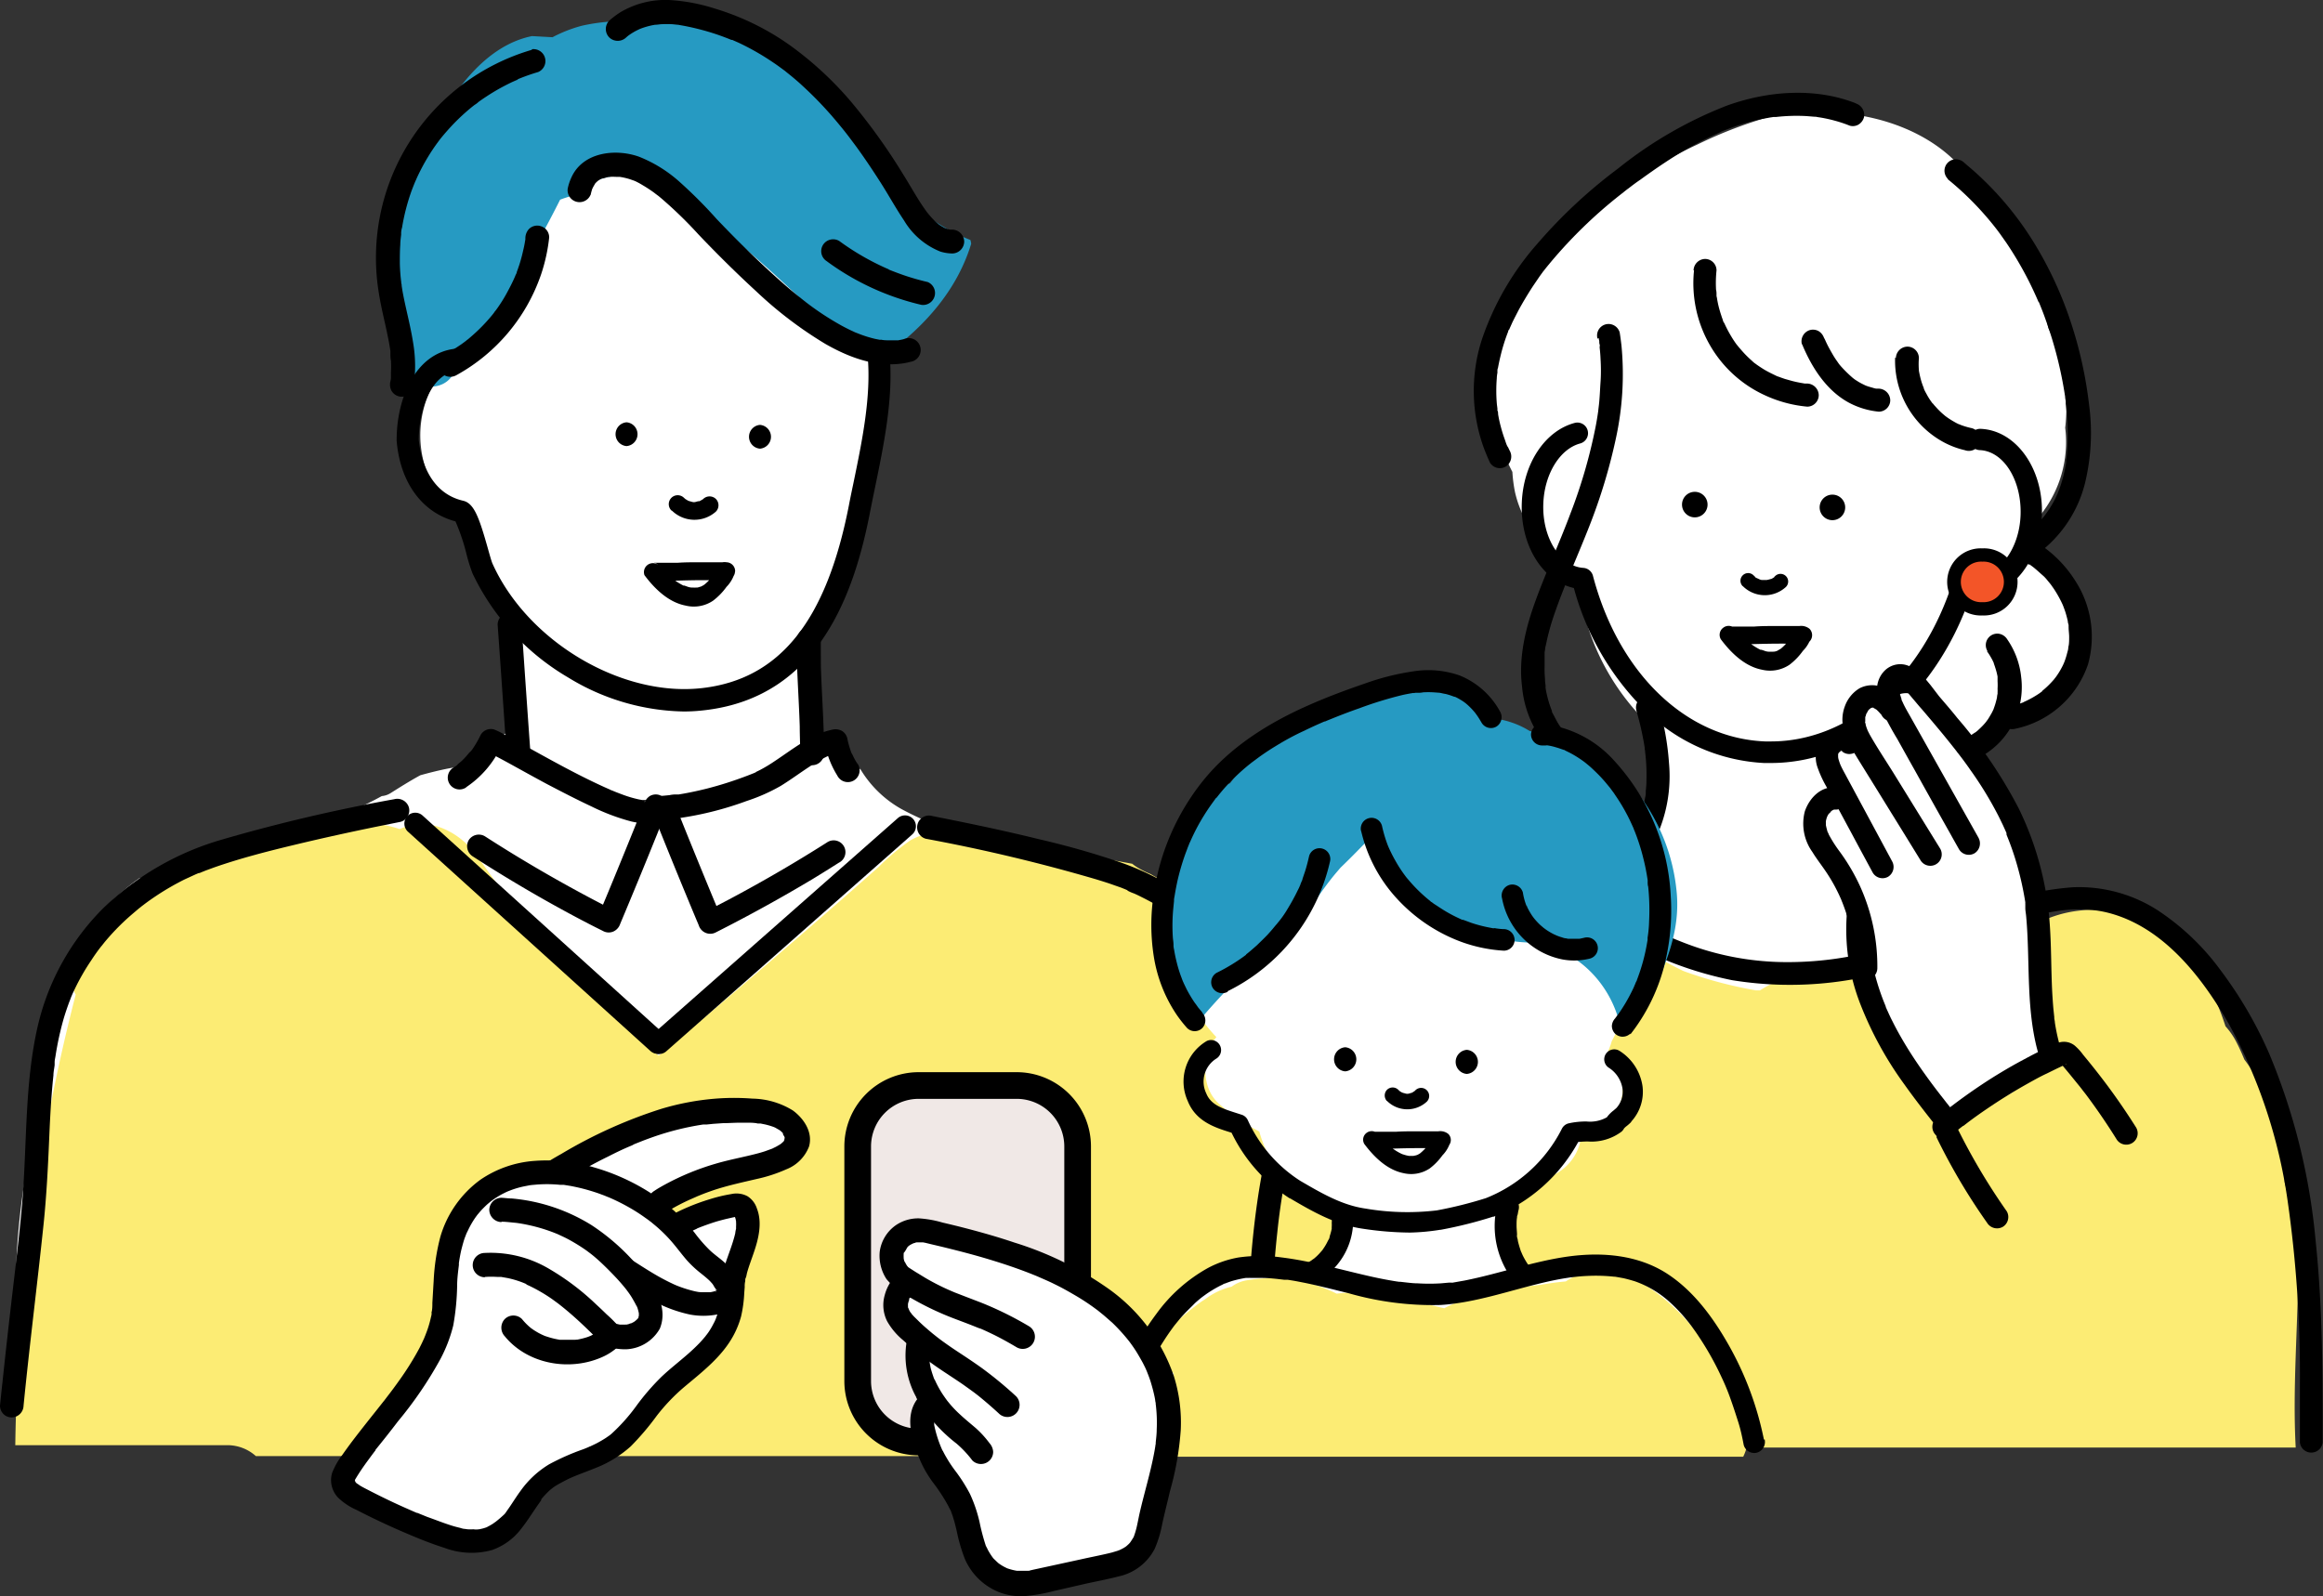 <svg xmlns="http://www.w3.org/2000/svg" width="307" height="211" viewBox="0 0 305.66 210.08"><rect x="0" y="0" width="305.66" height="210.08" fill="#333333" stroke="none"/><defs><style>.cls-1{fill:#fff;}.cls-2{fill:#fcec74;}.cls-3{fill:#269ac2;}.cls-4{fill:#f35528;}.cls-5{fill:#f0e8e6;}</style></defs><g id="Layer_2" data-name="Layer 2"><g id="レイヤー_1" data-name="レイヤー 1"><g id="contents02"><g id="_3" data-name="3"><path class="cls-1" d="M116.18,53a5,5,0,0,0,.27-1.36Z"/><path class="cls-1" d="M168.13,156.88a2.31,2.31,0,0,1,.91-2c-1-2.65-2-5.29-3.08-7.9l0-.1A139.69,139.69,0,0,0,164.5,132l-.06-5.78a7.44,7.44,0,0,1-3.1-2.36,25.4,25.4,0,0,1-2.46-4l-.18-.19c-.45-.34-.89-.67-1.36-1s-1-.63-1.51-.92c-.1,0-.4-.2-1-.54-1.53-.68-3.1-1.28-4.69-1.81a87.13,87.13,0,0,0-8.66-2.33l-1.48-.31-2.24-.38c-1.22-.19-2.44-.37-3.66-.53a10.33,10.33,0,0,1-4-1.4,37.2,37.2,0,0,1-11.54-4,14.68,14.68,0,0,1-5.32-5.17,2.78,2.78,0,0,1-.82-1,5.5,5.5,0,0,0-2,.28,5.16,5.16,0,0,0-4.51-3.18q.08-7-.25-14a6,6,0,0,0-.07-.61,11.84,11.84,0,0,0,5-7.44,4.85,4.85,0,0,0-.13-2.42c.09-.17.18-.34.28-.5a2.4,2.4,0,0,1,.91-.88v0a5.82,5.82,0,0,1,.06-1.77c0-.2.07-.38.11-.57v0c.33-.58.65-1.15.94-1.74,1.92-3.82,3.63-7.87,2.77-12,.18-.55.35-1.1.51-1.66s.24-.88.35-1.33c.07-.28.14-.57.2-.86,0-.49,0-1,.07-1.38,0-.08,0-.16,0-.24a2.55,2.55,0,0,1-.26-.74,8.32,8.32,0,0,1,.2-6.79A55.31,55.31,0,0,0,114,32.8c-1.49-4.16-3.28-9-6.62-12.11a11.24,11.24,0,0,0-7-3,10.07,10.07,0,0,0-5-.51,17.92,17.92,0,0,0-5.5-3.15c-5-1.67-9.8.65-13.56,4.21A11.33,11.33,0,0,0,69.65,20c-4.89,3-7.93,9-9.8,14.23a22.61,22.61,0,0,0-.71,13.43,14,14,0,0,0-2.48,15.64A10.74,10.74,0,0,0,63,68.94a89.75,89.75,0,0,1,4.14,17.64,7.28,7.28,0,0,0,.33,1.47,24,24,0,0,0,1.15,8,6.15,6.15,0,0,0-4.89,2.91,3.71,3.71,0,0,0-.26.53,5,5,0,0,0-1.62,1.34,19.08,19.08,0,0,0-3.21.38c-1.11.23-2.22.51-3.33.82-1.33.72-2.61,1.53-3.9,2.34a2.52,2.52,0,0,1-1.17.4C44.39,108,37.68,110,31.37,111.88c-3.34,1-6.7,2-10.07,2.91l-3,.82-.64.46c-.71.54-1.39,1.11-2.06,1.69s-1.3,1.18-1.92,1.8c-.21.21-.41.43-.61.64a48,48,0,0,0-4.88,7.34,55.8,55.8,0,0,0-1.1,9.34c-2.5,10.41-4.89,21-5,31.6A3.82,3.82,0,0,0,4,171.73a60.06,60.06,0,0,0-2,13.34c-.13,3.2,3.05,4.3,5.34,3.34a1.8,1.8,0,0,0,.43.13l.51.06h0l1.86.25H28.63a5.25,5.25,0,0,1,2.32.55H168.1a7.92,7.92,0,0,0,2.52-1.46C169.54,177.6,168.17,167.29,168.13,156.88Z"/><path class="cls-2" d="M168.66,179.62c0-.11-.34-2.72-.14-1l-.24-2q-.47-4.24-.68-8.52c0-.21,0-.41,0-.62a81.59,81.59,0,0,0,.25-16.46,10.63,10.63,0,0,0-.59-2.67c.18-3.3.37-6.6.55-9.9.1-1.78.17-3.56.13-5.31-.43-.57-.84-1.15-1.26-1.74a8.85,8.85,0,0,1-3.74-2.51c-2.18-2.52-3.53-5.71-5.06-8.64-.23-.45-.48-.89-.72-1.33a9.32,9.32,0,0,1-3.82-2.81c-.66-.34-1.31-.69-1.94-1.07a12.54,12.54,0,0,1-1.68-.84,6.53,6.53,0,0,1-.74-.52l-1.74-.32-18.53-3.19c-3.07-.52-6-1.25-8.94.44a29.72,29.72,0,0,0-4.19,3.52q-3.72,3.3-7.47,6.56-7.17,6.24-14.44,12.4-3.48,2.94-7,5.85l0,0c-2-1.62-3.93-3.59-5.77-5.33q-3.51-3.35-6.8-6.9c-2.18-2.38-4.3-4.82-6.32-7.34-.32-.38-.62-.77-.94-1.16l-.32-.42c-.21-.27-.42-.54-.62-.82-1.05-1.39-2.06-2.8-3.06-4.23-2-2.87-5.91-5.26-9.57-3.89l-.7.26a15,15,0,0,0-4.45-.77,20.36,20.36,0,0,0-7.35,1.33,15.76,15.76,0,0,0-3.91,1.51A108.15,108.15,0,0,0,16,117.71a7,7,0,0,1-2.28,3.06c-.46.31-.85.71-1.29,1l-.15.21a27.23,27.23,0,0,0-1.85,3.12l-.24.5c-.26.56-.51,1.13-.77,1.69-.15.33-.3.67-.46,1a8.78,8.78,0,0,0,1,2.6,251.63,251.63,0,0,0-7.95,59.31H30a5.61,5.61,0,0,1,3.67,1.44H167.34a7.23,7.23,0,0,0,1.13-1.51,9.57,9.57,0,0,0,.85-6.53C169.09,182.3,168.86,181,168.66,179.62Zm-91.92,5.13,1.11-.2a1.4,1.4,0,0,0,.1.16Z"/><path d="M86.58,138.69a1.44,1.44,0,0,1-1-.37l-31.9-28.86a1.43,1.43,0,0,1,1.92-2.13l31.9,28.86a1.44,1.44,0,0,1,.1,2A1.4,1.4,0,0,1,86.58,138.69Z"/><path d="M86.71,138.72a1.43,1.43,0,0,1-.95-2.5l32.38-28.55a1.43,1.43,0,0,1,1.89,2.15L87.66,138.37A1.43,1.43,0,0,1,86.71,138.72Z"/><path d="M3.1,185c.79-8,1.8-15.9,2.63-23.85.39-3.74.58-7.49.74-11.24.08-1.88.17-3.75.31-5.62.07-.92.15-1.84.25-2.76,0-.45.11-.91.16-1.36,0-.28-.05.37,0-.09,0-.1,0-.19,0-.29,0-.26.07-.52.11-.78a40.07,40.07,0,0,1,1.11-5.06c.21-.69.44-1.37.69-2.05.07-.17.14-.35.2-.52s.27-.66.11-.26c.13-.35.3-.69.45-1A29.38,29.38,0,0,1,12,126.4c.39-.6.8-1.19,1.24-1.75.06-.08.19-.3,0,0a2.09,2.09,0,0,1,.14-.17l.34-.43c.23-.28.47-.56.71-.83a30.42,30.42,0,0,1,3-2.94l.8-.68.39-.31.21-.17c.09-.07.06,0-.09.08l.13-.1c.57-.44,1.16-.85,1.76-1.25a35,35,0,0,1,3.66-2.11l1-.46.46-.21.26-.11.17-.08c-.23.1.11,0,.13,0l.21-.09.52-.21,1.06-.39c3.47-1.22,7.07-2.14,10.65-3s7.47-1.72,11.23-2.48l2.74-.55a1.56,1.56,0,0,0,1.08-1.9,1.59,1.59,0,0,0-1.91-1.08A221.24,221.24,0,0,0,29.2,110.5a37.27,37.27,0,0,0-15.59,9,32.24,32.24,0,0,0-8.67,15.66c-1.7,7.5-1.38,15.25-2,22.87-.33,4-.82,8-1.28,11.93s-.92,8-1.34,12C.2,183,.1,184,0,185a1.54,1.54,0,0,0,1.54,1.55A1.59,1.59,0,0,0,3.1,185Z"/><path d="M112.81,100.5a8.92,8.92,0,0,1-.49-.85l-.21-.45c-.09-.19.1.27,0,.06L112,99a12.44,12.44,0,0,1-.53-1.9,1.6,1.6,0,0,0-.71-.92,1.77,1.77,0,0,0-1.2-.16,11.26,11.26,0,0,0-3.95,1.69c-1.29.79-2.5,1.69-3.76,2.52a19.26,19.26,0,0,1-1.85,1.11l-.47.23-.2.09c-.19.09.38-.15.1,0-.44.17-.87.35-1.31.51A48.06,48.06,0,0,1,93,103.79c-1,.25-2,.47-3,.65l-.7.12-.34,0-.24,0h.07a4.06,4.06,0,0,0-.7.09l-.82.08a1.55,1.55,0,0,0-1.21.61,1.42,1.42,0,0,0-.28,1.34c1.56,3.94,3.15,7.85,4.77,11.76.46,1.11.92,2.22,1.39,3.33a1.6,1.6,0,0,0,.9,1,1.57,1.57,0,0,0,1.37-.07q6.48-3.28,12.7-7c1.17-.71,2.32-1.43,3.47-2.16a1.55,1.55,0,1,0-1.56-2.67q-6.14,3.9-12.55,7.32c-1.2.64-2.4,1.26-3.62,1.87L95,121q-2.44-5.85-4.82-11.74c-.45-1.11-.89-2.23-1.34-3.35l-1.49,2a43.27,43.27,0,0,0,10.89-2.49,23.75,23.75,0,0,0,4.51-2c1.31-.81,2.55-1.73,3.84-2.57a18.44,18.44,0,0,1,2.11-1.23c.15-.08.32-.14.48-.22l-.06,0,.28-.11a7.8,7.8,0,0,1,1.06-.26l-1.91-1.08a12.23,12.23,0,0,0,1.62,4.12,1.55,1.55,0,1,0,2.67-1.56Z"/><path d="M61.33,103.61a13.15,13.15,0,0,0,4.58-5.31L64.16,99l.21.08c.22.08-.45-.2-.23-.1l.14.07c.23.1.45.21.68.33.63.32,1.25.66,1.88,1,1.71.94,3.41,1.89,5.13,2.81,1.91,1,3.84,2,5.82,2.93a27.73,27.73,0,0,0,5.3,2c1.54.35,3.42.46,4.42-1a2.66,2.66,0,0,0,.28-.59l-3-.82q-2.36,5.9-4.78,11.75l-1.39,3.33,2.27-.93q-6.85-3.47-13.42-7.49-1.86-1.14-3.69-2.32a1.57,1.57,0,0,0-2.12.55,1.59,1.59,0,0,0,.56,2.12q6.45,4.17,13.23,7.8c1.29.69,2.58,1.36,3.88,2a1.54,1.54,0,0,0,1.37.08,1.65,1.65,0,0,0,.9-1q2.46-5.85,4.83-11.73c.45-1.12.9-2.23,1.34-3.35a1.55,1.55,0,0,0-.15-1.19,1.59,1.59,0,0,0-.93-.72,1.55,1.55,0,0,0-1.19.16,1.79,1.79,0,0,0-.71.93c.25-.61.16-.36.09-.23s-.21.12.15-.19l-.09.09c-.17.2.41-.26.18-.13l-.12.07c-.2.12.48-.17.21-.1l-.29.08c-.25,0,.52,0,.21,0h-.6l-.21,0c-.28,0,.51.08.16,0l-.47-.09a15.36,15.36,0,0,1-2.22-.67q-.66-.24-1.29-.51c-.12,0-.35-.15.15.07l-.16-.07-.27-.12-.72-.32c-3.7-1.68-7.24-3.68-10.79-5.64-.7-.38-1.41-.77-2.12-1.14A10.7,10.7,0,0,0,65,96a1.56,1.56,0,0,0-1.75.71,13.33,13.33,0,0,1-.73,1.34c-.14.23-.29.46-.45.68l-.06.08c-.1.13-.09.11,0-.07,0,.1-.19.24-.26.31a10.92,10.92,0,0,1-1,1.1l-.55.46c-.13.11-.1.09.08,0l-.17.12-.33.23a1.55,1.55,0,1,0,1.56,2.67Z"/><path d="M174.39,187.27c-.8-8-1.82-16.06-2.65-24.09-.4-3.81-.57-7.62-.74-11.45a97.14,97.14,0,0,0-1-11.56,34.89,34.89,0,0,0-2.85-9.42,31.82,31.82,0,0,0-4.9-7.4,35.87,35.87,0,0,0-14.78-9.84,107.93,107.93,0,0,0-10.71-3.05c-3.77-.93-7.57-1.75-11.38-2.52l-2.74-.55a1.55,1.55,0,0,0-.82,3,226,226,0,0,1,22.38,5.33c.78.24,1.57.48,2.34.76l1,.35.47.19.26.11.15.06-.11,0a6,6,0,0,0,.93.41c.34.15.67.31,1,.48.65.32,1.28.67,1.91,1a38.35,38.35,0,0,1,3.55,2.36l0,0,.26.21.34.27c.29.23.57.47.84.71.54.47,1.07,1,1.57,1.46s1,1,1.47,1.56c.21.25.43.5.64.76l.34.42a1.24,1.24,0,0,0,.14.18c-.26-.24-.05-.06,0,0a29.26,29.26,0,0,1,2.35,3.6q.51.93,1,1.89c.14.3.25.63.41.92-.17-.31,0-.1,0,0s.07.17.1.26l.21.53a33.14,33.14,0,0,1,1.31,4.5c.19.88.35,1.78.5,2.67l.09.64c0,.12,0,.24.05.36.05.31,0,.08,0,0,.07.48.12,1,.18,1.44.2,1.88.33,3.77.43,5.67.19,3.72.27,7.46.6,11.18.34,3.94.82,7.86,1.27,11.79s.91,7.92,1.33,11.89l.3,2.94a1.58,1.58,0,0,0,1.55,1.54,1.55,1.55,0,0,0,1.54-1.54Z"/><path class="cls-3" d="M127.69,31.59A25.89,25.89,0,0,1,114,18.83l-.75-.57c-3.63-4.55-7.44-9.22-12-12.8l-1.78,0a6.18,6.18,0,0,0-4.73-2,25.8,25.8,0,0,1-2.63.1,22.78,22.78,0,0,0-7.05-.56,24.21,24.21,0,0,0-8.51.39,18.3,18.3,0,0,0-3.85,1.51L70,4.75C63.84,6,59.44,12.13,56.68,17.94a25.55,25.55,0,0,0-3.46,8.83,27.91,27.91,0,0,0-.87,5c-.12.71-.22,1.43-.3,2.15a21.77,21.77,0,0,0-.77,5.67c1.88,2.35,1.82,6.92,1.5,9.81a3.83,3.83,0,0,0,.73.29l.28.25c1.53,1.21,4.29,1.45,5.61-.35l.66-.92h0l.06-.09A160.7,160.7,0,0,0,73.7,26.28a15.76,15.76,0,0,1,2.93-.8,2.24,2.24,0,0,1,.71-1c2.36-1.76,5.18-1.59,7.68-.38A39.83,39.83,0,0,1,94.67,30c3.75,2.87,7.24,6.09,10.71,9.34a1.93,1.93,0,0,1,.41.57l.73.4q2.36,1.7,4.78,3.25a33.65,33.65,0,0,0,5.3,3.09c5-3.66,9.3-8.37,11.19-14.57A4.4,4.4,0,0,0,127.69,31.59Z"/><path d="M100,59.05a1.57,1.57,0,0,0,0-3.13,1.57,1.57,0,0,0,0,3.13Z"/><path d="M82.44,58.71a1.57,1.57,0,0,0,0-3.13,1.57,1.57,0,0,0,0,3.13Z"/><path d="M88.44,67.23a4.24,4.24,0,0,0,5.76.1,1.19,1.19,0,0,0,0-1.66,1.2,1.2,0,0,0-1.67,0c-.07.07-.28.2,0,0l-.18.12-.33.18c.33-.18.13-.06,0,0l-.16,0a3,3,0,0,1-.43.09l.32,0a3.71,3.71,0,0,1-.88,0l.31,0a3.15,3.15,0,0,1-.42-.09l-.21-.07-.1,0s.29.13.1,0l-.37-.22c-.19-.12.2.18,0,0l-.18-.16a1.17,1.17,0,0,0-1.66,1.66Z"/><path d="M94.38,75.2a1,1,0,0,1,.14-.53s0,0,0,0a.53.53,0,0,0-.06.1l-.2.31-.54.75-.27.36,0,0,0,0a4.77,4.77,0,0,1-.59.6l-.15.13s-.14.11,0,0,0,0,0,0l-.16.11-.3.16c-.12.06,0,0,0,0l-.24.07s-.29.1-.32.07.29,0,0,0h-.13a1.82,1.82,0,0,1-.33,0H91c-.15,0,0,0,0,0a2.07,2.07,0,0,1-.63-.15l-.31-.11-.13,0c.24.1,0,0,0,0a9.14,9.14,0,0,1-1.2-.73s-.17-.14,0,0l-.16-.12-.3-.26c-.19-.17-.38-.35-.56-.54s-.37-.39-.54-.59l-.23-.28s-.07-.07-.08-.1.1.13,0,.06l-.08-.1L85,75.93c.48.52,1.37.48,2,.49s1.32,0,2,0c2.19-.07,4.38-.1,6.57,0L94.72,76h0a1.17,1.17,0,0,0,1.66,0,1.2,1.2,0,0,0,0-1.66A1.71,1.71,0,0,0,95.06,74l-1,0c-.65,0-1.3,0-2,0-1,0-2,0-2.92.07q-.9,0-1.8,0c-.32,0-.65,0-1,0h-.2c-.26,0,.28.06.12,0l-.12,0a1.15,1.15,0,0,1,.43.25A1.18,1.18,0,0,0,84.8,75.7c1.32,1.77,3.15,3.57,5.41,4a4.51,4.51,0,0,0,3.61-.64,8.48,8.48,0,0,0,1.77-1.82,4.39,4.39,0,0,0,1.14-2.06A1.17,1.17,0,0,0,95.56,74,1.2,1.2,0,0,0,94.38,75.2Z"/><path d="M90,93.64a30,30,0,0,1-15.25-4.48A31.64,31.64,0,0,1,62.18,75.48,22,22,0,0,1,61.4,73a27,27,0,0,0-1.47-4.38c-4.4-1.17-7.28-5.11-7.74-10.61,0,0,0-.08,0-.12,0-5.41,2.44-11.47,7.78-12a1.45,1.45,0,1,1,.29,2.89c-3.77.38-5.15,5.61-5.16,9.07.15,1.69,1,6.93,5.83,8.05,1.45.33,2.11,2.19,3.28,6.34.23.82.49,1.75.62,2,4.65,10.25,17.05,17.57,27.64,16.31,10.14-1.2,16.25-8.83,19.22-24,.19-1,.4-2,.61-3,1.15-5.57,2.34-11.34,1.87-16.65a1.45,1.45,0,1,1,2.89-.25c.5,5.73-.73,11.71-1.92,17.49-.21,1-.41,2-.61,3-2,10.44-6.51,24.52-21.72,26.32A23.65,23.65,0,0,1,90,93.64Z"/><path d="M77.72,25.65a4.85,4.85,0,0,1,.16-.63c0-.08.06-.16.09-.25.1-.3-.17.35,0,0a4.53,4.53,0,0,1,.27-.48c0-.06.22-.3,0-.06s0,0,.09-.1a4.12,4.12,0,0,1,.37-.35c.23-.2-.17.12-.1.07l.24-.16c.13-.08.27-.15.41-.22l.11,0c.17-.08-.37.14-.2.08l.27-.09.46-.13.26-.05.12,0c.17,0-.46.05-.19,0a9.48,9.48,0,0,1,1.06,0l.5,0,.13,0-.21,0,.3.05a9.81,9.81,0,0,1,1,.25l.46.16.22.08c.34.14-.36-.16,0,0a9.79,9.79,0,0,1,1,.54c.48.28.94.58,1.39.9.21.15.41.32.62.46-.35-.24,0,0,.1.08l.36.3a55.75,55.75,0,0,1,4.87,4.73c2.45,2.58,5,5.1,7.61,7.5a52.7,52.7,0,0,0,9.09,6.92c3.07,1.76,6.55,3.09,10.14,2.59a7.81,7.81,0,0,0,1.07-.22,1.57,1.57,0,1,0-.83-3,5,5,0,0,1-.53.12l-.27.05-.14,0c-.21,0,.21,0,.22,0s-.43,0-.55,0l-.59,0c-.37,0-.74,0-1.12-.07s.41.06.06,0l-.28,0-.61-.12a15.65,15.65,0,0,1-2.32-.74l-.29-.11.15.06-.15-.06-.58-.27c-.4-.19-.79-.39-1.18-.6a37.25,37.25,0,0,1-4.7-3.08l-.28-.22h0l-.59-.47c-.37-.29-.73-.59-1.09-.89-.73-.61-1.43-1.23-2.13-1.86-2.66-2.4-5.21-4.93-7.68-7.52A61.38,61.38,0,0,0,89.49,24a17.77,17.77,0,0,0-5.42-3.38C81,19.53,76.72,20,75.2,23.32a6.78,6.78,0,0,0-.5,1.5,1.57,1.57,0,0,0,3,.83Z"/><path d="M69.13,31.26a2.66,2.66,0,0,0,0,.28c0-.44,0-.2,0-.09s-.06.34-.08.51q-.09.51-.21,1c-.14.64-.31,1.27-.51,1.9-.11.31-.21.63-.33.93,0,.15-.11.3-.17.44l-.09.22c-.11.29.15-.34,0,0-.27.62-.57,1.22-.89,1.81a19.6,19.6,0,0,1-1,1.7c-.19.29-.38.57-.59.85-.09.12-.2.24-.28.37.18-.3.14-.18.07-.09l-.23.3A22.76,22.76,0,0,1,62,44.29l-.43.37a1.33,1.33,0,0,0-.19.14l-.13.11c.21-.17,0,0-.07.05l-.27.2c-.15.11-.3.22-.46.32a19.77,19.77,0,0,1-2,1.2,1.58,1.58,0,0,0-.57,2.14,1.61,1.61,0,0,0,2.15.57A24,24,0,0,0,71.18,36.16a22.83,22.83,0,0,0,1.08-4.9,1.54,1.54,0,0,0-.45-1.11,1.66,1.66,0,0,0-1.11-.46,1.57,1.57,0,0,0-1.11.46,1.81,1.81,0,0,0-.46,1.11Z"/><path d="M82.39,4.93a3.88,3.88,0,0,1,.31-.26c.21-.18-.28.19,0,0a7.48,7.48,0,0,1,.66-.43c.19-.12.4-.22.6-.32l.21-.1c-.21.08,0,0,0,0l.23-.09a10.41,10.41,0,0,1,1.45-.41l.33-.06.2,0c.17,0-.19,0-.18,0,.26,0,.52-.05.78-.07a12.68,12.68,0,0,1,1.51,0l.68.07c.21,0-.34,0-.13,0l.19,0,.38.07c.93.16,1.85.37,2.75.61s1.76.51,2.61.82c.43.16.86.32,1.28.5l.12,0c.18.08-.31-.13-.13-.06l.28.13.64.28a33.28,33.28,0,0,1,4.57,2.61c.36.24.71.49,1.06.75l.52.38.13.11-.14-.11.3.24c.69.55,1.37,1.12,2,1.71a49.05,49.05,0,0,1,3.77,3.86c.6.69,1.19,1.4,1.76,2.11l.42.54.09.11-.08-.1.25.33.83,1.11c1.13,1.55,2.19,3.14,3.22,4.75s2,3.38,3.09,5a9.75,9.75,0,0,0,4.78,4.1,5.6,5.6,0,0,0,1.57.25,1.59,1.59,0,0,0,1.57-1.57,1.61,1.61,0,0,0-1.57-1.57H125c-.27,0,.41.07,0,0a4.71,4.71,0,0,1-.64-.19c-.34-.11.26.13,0,0a2.11,2.11,0,0,1-.3-.16,5.15,5.15,0,0,1-.58-.37c-.22-.15.27.22,0,0l-.24-.2c-.18-.16-.35-.33-.52-.51s-.32-.34-.46-.52a3.36,3.36,0,0,1-.24-.29c-.11-.13.1.14.1.13l-.15-.19c-1.17-1.58-2.1-3.34-3.15-5A78.75,78.75,0,0,0,112,13.41a45.18,45.18,0,0,0-8.13-7.5A33.94,33.94,0,0,0,94,1.11,24,24,0,0,0,88,0,11.63,11.63,0,0,0,81.6,1.63a12.46,12.46,0,0,0-1.43,1.08,1.58,1.58,0,0,0,0,2.22,1.61,1.61,0,0,0,2.22,0Z"/><path d="M70,6.55A28.51,28.51,0,0,0,49.83,38.46c.32,2.1.88,4.15,1.28,6.24.1.49.18,1,.26,1.5s0-.36,0,0c0,.15,0,.31,0,.46s0,.54.07.81a14.81,14.81,0,0,1,0,1.49c0,.27,0,.54,0,.81,0,.08,0,.48,0,0a3.4,3.4,0,0,1-.08.46,1.74,1.74,0,0,0,.16,1.21,1.58,1.58,0,0,0,.94.72,1.59,1.59,0,0,0,1.93-1.09A18.28,18.28,0,0,0,54.34,45c-.29-1.83-.75-3.62-1.13-5.42-.1-.47-.19-.93-.27-1.39l-.09-.58c0-.1,0-.21-.05-.31s0-.14,0,.1c0-.07,0-.15,0-.22a23.91,23.91,0,0,1-.19-2.54c0-.82,0-1.64.06-2.45,0-.43.06-.85.11-1.28a1.49,1.49,0,0,0,0-.21l0-.1c0-.18,0-.14,0,.1a2.66,2.66,0,0,1,.12-.74,27.75,27.75,0,0,1,1.25-4.84c.15-.4.31-.8.47-1.19s-.11.24,0,0l.11-.24c.1-.23.2-.46.31-.68.37-.77.77-1.52,1.21-2.25s.82-1.3,1.27-1.92l.35-.47c.21-.28-.22.28,0,0l.18-.23c.25-.3.5-.6.76-.89a27,27,0,0,1,3.31-3.19l.23-.18.16-.12q.2-.15-.09.06a2.71,2.71,0,0,0,.55-.41q.51-.37,1.05-.72c.71-.47,1.44-.9,2.19-1.3.4-.21.81-.42,1.22-.61l.54-.24c.08,0,.19-.07.27-.12-.23.09-.26.11-.11,0l.19-.07a26.16,26.16,0,0,1,2.49-.87,1.57,1.57,0,0,0-.83-3Z"/><path d="M108.84,34.42a34.06,34.06,0,0,0,12.39,5.7,1.57,1.57,0,0,0,.84-3q-1.6-.37-3.15-.9c-.52-.18-1-.36-1.54-.57l-.41-.16c-.16-.07-.13-.06.08,0l-.21-.09c-.25-.1-.5-.22-.74-.33a33.41,33.41,0,0,1-5.68-3.36,1.56,1.56,0,0,0-1.21-.16,1.56,1.56,0,0,0-.37,2.86Z"/><path d="M65.48,82.22q.45,6.3.88,12.61c.08,1.21.17,2.42.25,3.62a1.57,1.57,0,1,0,3.14,0q-.45-6.3-.88-12.61c-.08-1.21-.17-2.41-.25-3.62a1.57,1.57,0,0,0-3.14,0Z"/><path d="M104.81,84.2c0,3.81.3,7.61.42,11.42,0,1.17.06,2.34.06,3.52a1.57,1.57,0,0,0,3.14,0c0-3.82-.3-7.62-.42-11.43Q108,86,108,84.2a1.57,1.57,0,1,0-3.14,0Z"/><path class="cls-1" d="M272.88,79.14a12.72,12.72,0,0,0-4.29-6.21,10,10,0,0,0-1.07-1.58,9.43,9.43,0,0,0,.9-3.49,15.39,15.39,0,0,0,3.32-11.56A23.92,23.92,0,0,0,270.31,45c-.26-.64-.52-1.26-.8-1.84A29.54,29.54,0,0,0,268.36,39,32.36,32.36,0,0,0,261,27c-3-8.18-12.34-12.23-21.19-12.21a19.14,19.14,0,0,0-6.45.43,57.77,57.77,0,0,0-10,3.79A61.51,61.51,0,0,0,208,29.1c-6.17,5.42-10.78,12.13-11.57,20.46A23.2,23.2,0,0,0,199,62.11a19.24,19.24,0,0,0,.35,2.69,14.59,14.59,0,0,0,8.34,10.07l.21.55a23.36,23.36,0,0,0,1.52,8.46A30.86,30.86,0,0,0,219,97.17c-.23,1.39-.49,2.78-.8,4.15a91.55,91.55,0,0,1-2.58,9.3q-.69,2.05-1.47,4.08a45.25,45.25,0,0,0-8.64,6.31,7.85,7.85,0,0,0-2,3.07,7.62,7.62,0,0,0-1,4.07c.16,3.66,2.67,8.21,6.69,8.79a29.65,29.65,0,0,0,4.06.34,38.82,38.82,0,0,0,19.59,3.51A37.64,37.64,0,0,0,246.05,138a15.56,15.56,0,0,0,3-1.77,12.16,12.16,0,0,0,7.14-1.33c4.93-2.52,5.61-9,2.78-13.13a10.93,10.93,0,0,0-3.13-6.17,28,28,0,0,0-4-3l-1.13-.75-.81-.55-.52-.53,0,0-.06-.14c-.08-.14-.28-.65-.45-.94l0-.1c-.16-.51-.3-1-.41-1.56a2.6,2.6,0,0,1,0-.28c0-.3-.12-1.1-.14-1.28,0-.64,0-1.29-.07-1.94,0-2,0-4-.11-5.94.39.08.78.15,1.18.21a15.73,15.73,0,0,0,4.93-.16,13.36,13.36,0,0,0,7-2.56,13.78,13.78,0,0,0,5.84-1.67A13.09,13.09,0,0,0,272.88,79.14Z"/><path class="cls-2" d="M302.41,166.47a58.65,58.65,0,0,0-1.79-10.85,28.12,28.12,0,0,0-3.31-13,21.36,21.36,0,0,0-2-3.18c-.3-.73-.62-1.47-1-2.2a9.58,9.58,0,0,0-1.48-2.17c-2.18-6.76-6.18-12.88-13.46-14.8a15.82,15.82,0,0,0-9.82.58c-.61,0-1.23.08-1.85.16a61.83,61.83,0,0,0-11.46,2.35c-4.9,1.55-9.67,3.49-14.71,4.51-.65,0-1.29.07-1.94.07a15.07,15.07,0,0,0-8,2.4l-.56,0a55.68,55.68,0,0,1-9.52-2.54c-6.89-3.32-13-8.41-20.62-10-7-1.43-13.63,1.28-17,7.18a20.14,20.14,0,0,0-1.8,1.78c-6.25,7-10.6,15.9-13.37,24.81a112.63,112.63,0,0,0-2.94,11.71,46.63,46.63,0,0,0-.85,6l-.27.21c-.47,6.69-.52,13.4-.8,20.1,0,.14,0,.27,0,.4v.52H302.07c-.43-7.89.3-15.83.33-23.74A2.18,2.18,0,0,1,302.41,166.47Z"/><path d="M233,100.42l-.89,0a24,24,0,0,1-15.86-7.14,35.73,35.73,0,0,1-9.16-15.89c-4.13-.93-7.08-5.63-6.85-11.24.2-5.16,3.07-9.48,7-10.5a1.4,1.4,0,0,1,.7,2.71c-2.67.7-4.72,4-4.87,7.9-.18,4.46,2.18,8.27,5.26,8.48a1.41,1.41,0,0,1,1.26,1c3.36,12.85,12.26,21.43,22.67,21.84l.77,0c10.38,0,19.94-8.39,23.95-21.14a1.42,1.42,0,0,1,.71-.83,1.4,1.4,0,0,1,1.08-.08,3.81,3.81,0,0,0,1.1.2c3.15.14,5.86-3.47,6-8s-2.23-8.36-5.38-8.49a1.4,1.4,0,0,1,.12-2.8c4.69.19,8.31,5.3,8.06,11.4S264.58,78.58,260,78.58h-.27a4.38,4.38,0,0,1-.51,0C254.62,91.78,244.28,100.42,233,100.42Z"/><path d="M241.11,68.46a1.68,1.68,0,0,0,0-3.36,1.68,1.68,0,0,0,0,3.36Z"/><path d="M223,68.09a1.68,1.68,0,0,0,0-3.36,1.68,1.68,0,0,0,0,3.36Z"/><path d="M229.32,77.14a4.1,4.1,0,0,0,5.67.11,1,1,0,0,0-1.42-1.43l-.11.1c-.11.11,0,0,.06,0l-.24.16-.22.12c-.14.08,0,0,.07,0l-.13,0a4.39,4.39,0,0,1-.52.13c-.19,0,.19,0,.07,0h-.42l-.25,0c-.13,0,.25,0,.07,0l-.13,0c-.18,0-.34-.12-.51-.15.22,0,.14.07.06,0l-.13-.06A1.82,1.82,0,0,1,231,76s-.06,0-.1-.06c.19.08.13.11.06,0l-.23-.22a1,1,0,0,0-1.42,0,1,1,0,0,0,0,1.43Z"/><path d="M215.3,93.48c.32,1.09.6,2.2.82,3.32.11.54.21,1.08.29,1.62,0,.12,0,.24.05.36-.09-.53,0,0,0,.09s.06.53.08.8a23.7,23.7,0,0,1,.1,3q0,.71-.09,1.41c0,.12,0,.25,0,.37s0,.09,0,.14c0,.24,0-.18,0-.18,0,.25-.08.51-.12.75a17,17,0,0,1-.7,2.63c-.07.21-.16.41-.24.62s.15-.35,0,0c-.06.13-.12.25-.17.38-.19.39-.4.78-.62,1.16s-.47.77-.74,1.14c-.06.08-.12.17-.19.25s.21-.26.09-.11a1.71,1.71,0,0,0-.11.14l-.46.54a16.94,16.94,0,0,1-2.05,1.92l.09-.07-.18.13-.35.25c-.22.16-.45.31-.68.46a16.93,16.93,0,0,1-1.56.88l-.83.41-.4.18c-.09,0-.39.15,0,0l-.25.1c-.62.26-1.25.48-1.89.69a1.51,1.51,0,1,0,.8,2.92c4.32-1.39,8.34-3.79,10.88-7.63a19.09,19.09,0,0,0,2.74-11.69,35.71,35.71,0,0,0-1.42-7.8,1.54,1.54,0,0,0-1.87-1,1.53,1.53,0,0,0-1,1.86Z"/><path d="M248.15,92.54a56.16,56.16,0,0,0-1.79,9.87,18.73,18.73,0,0,0,1.13,8.2,13.1,13.1,0,0,0,3.87,5.31,19,19,0,0,0,5.8,3.12,38.29,38.29,0,0,0,7.11,1.59,1.67,1.67,0,0,0,1.16-.15,1.55,1.55,0,0,0,.7-.91,1.53,1.53,0,0,0-1.06-1.86,39.72,39.72,0,0,1-6.2-1.3c-.49-.14-1-.31-1.45-.49l-.65-.25.15.06-.21-.09-.35-.16a14.69,14.69,0,0,1-2.52-1.45l-.24-.17c-.32-.24.27.22,0,0l-.56-.47a10.17,10.17,0,0,1-1-1l-.24-.28-.11-.14-.11-.15a4,4,0,0,1-.23-.34,10.33,10.33,0,0,1-.75-1.29l-.15-.32c-.05-.11-.19-.51,0,0-.09-.26-.2-.51-.28-.77a14.76,14.76,0,0,1-.45-1.61c-.06-.28-.11-.56-.15-.85l0-.18c0-.26,0,.1,0,.12a3.53,3.53,0,0,1-.08-.72,19.65,19.65,0,0,1-.08-2.3,26.21,26.21,0,0,1,.18-2.66l0-.24c0-.06,0-.47,0-.08a5,5,0,0,1,.1-.66c.06-.42.13-.85.21-1.27.33-1.76.76-3.5,1.19-5.24a1.52,1.52,0,1,0-2.92-.81Z"/><path d="M167.06,189.84c.07-9.2,0-18.42,1-27.57a84.75,84.75,0,0,1,2.45-13.33,65.23,65.23,0,0,1,4-10.91c2.77-5.85,6.37-11.54,11.48-15.6a18.83,18.83,0,0,1,8.05-3.82,16,16,0,0,1,4.61-.17,27.37,27.37,0,0,1,5.84,1.36,102,102,0,0,1,11.27,5A48,48,0,0,0,227.9,129,47.52,47.52,0,0,0,254,125.88c4-1.63,7.9-3.56,12-4.86,3.7-1.17,7.68-1.86,11.5-.86,7.21,1.9,12.28,8.49,15.81,14.67A68.41,68.41,0,0,1,301,158a161.24,161.24,0,0,1,1.62,24.55c0,2.43,0,4.86,0,7.29a1.51,1.51,0,0,0,3,0c0-8.85,0-17.72-.93-26.54a83.25,83.25,0,0,0-6.12-24.66,53.94,53.94,0,0,0-6.33-10.87,32.2,32.2,0,0,0-8.38-8,19.16,19.16,0,0,0-11.06-3A37.92,37.92,0,0,0,260,120a115.25,115.25,0,0,1-12.38,4.88,44.94,44.94,0,0,1-13.15,1.74,37.3,37.3,0,0,1-12.83-2.52c-4-1.53-7.68-3.6-11.55-5.32a36.08,36.08,0,0,0-12.26-3.46,19.27,19.27,0,0,0-9.77,2.13c-6.1,3.08-10.61,8.84-14,14.65a70.37,70.37,0,0,0-8.08,22.7c-1.67,9.27-1.91,18.7-2,28.1,0,2.3,0,4.6-.05,6.91a1.52,1.52,0,0,0,3,0Z"/><path d="M244.25,13.62c-5.41-2.15-11.63-1.66-17,.27a54.31,54.31,0,0,0-14.32,8.27A66.9,66.9,0,0,0,202.35,32,37.06,37.06,0,0,0,195,44.64a22,22,0,0,0,.21,14.23c.25.67.53,1.34.83,2a1.52,1.52,0,0,0,2.07.54,1.55,1.55,0,0,0,.55-2.07c-.08-.15-.15-.31-.22-.46a1.54,1.54,0,0,0-.08-.19s.14.33,0,.08-.24-.58-.34-.88a18,18,0,0,1-.54-1.72,15.84,15.84,0,0,1-.36-1.66c0-.15,0-.31-.08-.46s0-.12,0-.18c.06.41,0,.22,0,.12,0-.3-.07-.61-.09-.91a20.33,20.33,0,0,1,0-3.31c0-.25.05-.5.08-.76s-.05.31,0,.09l0-.22c0-.15,0-.3.07-.44.1-.54.21-1.07.34-1.59a23.9,23.9,0,0,1,1-3.2c0-.11.09-.23.14-.34.12-.3-.12.26,0,.06l.09-.21.34-.76c.25-.51.51-1,.78-1.53.54-1,1.14-2,1.78-3,.33-.5.68-1,1-1.48l.48-.66c0-.05.13-.12.15-.19s-.22.29-.06.08l.3-.38a61.54,61.54,0,0,1,9.94-9.75l.63-.5.14-.11-.09.07.39-.29c.45-.35.91-.69,1.37-1,1.1-.8,2.21-1.58,3.35-2.33a47.82,47.82,0,0,1,7.16-3.92c.26-.12,0,0-.06,0a.64.64,0,0,0,.21-.09l.51-.2.94-.35c.66-.24,1.34-.46,2-.65s1.3-.33,1.95-.47l1-.18.45-.07c.36,0-.25,0,0,0l.34,0a23.82,23.82,0,0,1,4.05-.12l1,.08c.14,0,.3,0,.44.05-.37-.08-.12,0,0,0l.33.05a19.07,19.07,0,0,1,2,.44,17.66,17.66,0,0,1,1.9.64,1.47,1.47,0,0,0,1.16-.15,1.63,1.63,0,0,0,.7-.91,1.57,1.57,0,0,0-1.06-1.86Z"/><path d="M256.28,23.58a40,40,0,0,1,4.25,4c.66.72,1.3,1.47,1.91,2.24l.21.27-.08-.11.09.12.48.64.84,1.19a46.82,46.82,0,0,1,2.94,5c.44.87.85,1.75,1.23,2.63l.14.33s-.14-.33,0-.09l.06.14.28.7c.18.45.35.9.51,1.36a52.9,52.9,0,0,1,2.59,10.21c0,.2.05.4.08.6a1.38,1.38,0,0,0,0-.19.88.88,0,0,0,0,.17c0,.12,0,.23,0,.35.05.41.09.83.13,1.25.07.83.12,1.67.13,2.51s0,1.66-.08,2.49c0,.42-.09.84-.13,1.26,0,0,.05-.36,0-.19a.69.69,0,0,1,0,.13c0,.09,0,.19,0,.29s-.07.41-.11.62a18.06,18.06,0,0,1-.61,2.38c-.13.38-.27.75-.42,1.12s.16-.34,0,0l-.12.26c-.08.19-.17.37-.27.56a14.53,14.53,0,0,1-1.27,2l-.07.1.08-.11-.19.24-.41.48a12.5,12.5,0,0,1-.88.9,12.94,12.94,0,0,1-1,.84,1.54,1.54,0,0,0-.44,1.07,1.52,1.52,0,0,0,1.51,1.52,1.72,1.72,0,0,0,1.07-.45,16.47,16.47,0,0,0,5.62-8.84,28.17,28.17,0,0,0,.52-10.39,54.56,54.56,0,0,0-2.32-10.56,49.52,49.52,0,0,0-5.12-11,42.12,42.12,0,0,0-7.83-9.22c-.38-.33-.77-.65-1.16-1a1.63,1.63,0,0,0-1.07-.44,1.51,1.51,0,0,0-1.07,2.58Z"/><path d="M210.38,44.52c0,.11,0,.23.05.34l0,.18c0,.18,0-.11,0-.11s0,.32.05.4,0,.28,0,.41c.06.5.1,1,.12,1.51.06,1,.07,2,0,3s-.1,2-.21,3l-.09.75c0,.3,0-.24,0,.06l-.06.4c-.07.5-.16,1-.25,1.5a68.64,68.64,0,0,1-3.4,11.75c-1.43,3.83-3.16,7.54-4.55,11.37-1.3,3.57-2.25,7.45-1.77,11.26a14.06,14.06,0,0,0,4.43,9.09,14.54,14.54,0,0,0,1.17.9,1.53,1.53,0,0,0,2.07-.55,1.55,1.55,0,0,0-.54-2.07c-.15-.1-.29-.21-.45-.31,0,0,.26.2.13.09l-.1-.08-.28-.24a8.51,8.51,0,0,1-.8-.79c-.13-.14-.25-.29-.38-.44s.18.24,0,0l-.18-.25c-.22-.31-.42-.63-.61-1s-.37-.69-.53-1l0-.12c-.07-.16.06.16.06.15s-.07-.17-.1-.26-.15-.4-.22-.6a15,15,0,0,1-.57-2.29,2.51,2.51,0,0,1,0-.27.68.68,0,0,1,0-.14s0,.34,0,.17-.05-.43-.07-.64c0-.39-.05-.77-.06-1.16s0-.8,0-1.2c0-.22,0-.44,0-.67s0-.23,0-.34a.88.88,0,0,1,0-.17s0-.3,0-.09,0,0,0,0l0-.23.06-.34c0-.25.09-.49.14-.74.1-.49.21-1,.34-1.46.25-1,.54-1.9.87-2.83,1.33-3.79,3-7.44,4.47-11.2a73.58,73.58,0,0,0,3.51-11.61,39.67,39.67,0,0,0,.73-12.1q-.1-.9-.24-1.8a1.54,1.54,0,0,0-.7-.9,1.51,1.51,0,0,0-2.22,1.71Z"/><path d="M267,74.25l.51.37c.29.22-.2-.16,0,0l.29.24c.34.28.65.58,1,.88s.57.61.84.93l.21.26c.16.2-.2-.27,0,0l.38.54a15.05,15.05,0,0,1,1.21,2.19c.1.22-.06-.13-.06-.14l.06.15a2.77,2.77,0,0,1,.1.26c.08.2.15.41.22.61.12.39.23.79.32,1.2,0,.18.07.36.11.54a3.11,3.11,0,0,0,0,.32s0-.41,0-.17c0,0,0,.11,0,.16,0,.4.07.81.07,1.22s0,.81-.07,1.22a.77.77,0,0,0,0,.15s.06-.37,0-.2a2.87,2.87,0,0,0-.05.31c0,.2-.08.41-.13.61a10.76,10.76,0,0,1-.35,1.14l-.12.3c-.05.15.09-.19.08-.17a.91.91,0,0,0-.07.14,6.45,6.45,0,0,1-.29.59,9.37,9.37,0,0,1-.67,1.09l-.17.24c-.07.09-.18.16.08-.1a.76.76,0,0,0-.11.14c-.15.18-.3.35-.46.52a11.43,11.43,0,0,1-1.13,1.07.79.79,0,0,0-.17.14c0-.07.23-.17.06,0l-.39.28c-.25.17-.51.33-.77.48s-.56.31-.85.45a3.52,3.52,0,0,1-.39.17l.07,0-.25.1a13.93,13.93,0,0,1-1.78.52,1.52,1.52,0,0,0-1.06,1.86,1.55,1.55,0,0,0,1.86,1.06,12.9,12.9,0,0,0,9.61-8.48,13.52,13.52,0,0,0-1.61-10.9,16,16,0,0,0-4.61-4.81,1.53,1.53,0,0,0-2.07.54,1.56,1.56,0,0,0,.55,2.07Z"/><path d="M261.46,85.73a8.57,8.57,0,0,1,.52.81c.08.14.16.28.23.43l.08.17a1.42,1.42,0,0,1,.08.18h0c-.13-.19,0,0,0,.08a1.34,1.34,0,0,1,.07.18l.15.46a9.26,9.26,0,0,1,.25,1l0,.19c.06.34,0-.37,0,0,0,.14,0,.29,0,.43a8.68,8.68,0,0,1,0,1,3.87,3.87,0,0,1,0,.48c0,.07,0,.13,0,.2v.09c0,.17,0,.13,0-.11a1.93,1.93,0,0,0-.07.43,4.7,4.7,0,0,1-.12.51,7.69,7.69,0,0,1-.29.93l-.06.18c-.13.32.14-.32,0,0-.08.16-.15.32-.24.48s-.29.51-.45.76-.19.25-.27.38c.2-.33.1-.14,0,0l-.21.25c-.19.22-.4.43-.61.63l-.31.29-.22.18c-.08.06-.33.21,0,0-.54.33-1,.69-1.6,1l-.25.11c-.26.13.31-.12,0,0l-.48.17a9.92,9.92,0,0,1-1,.29c-.17,0-.34.07-.51.09s-.33,0,.08,0l-.28,0A10.29,10.29,0,0,1,255,98a1.52,1.52,0,0,0-1.52,1.51A1.55,1.55,0,0,0,255,101a10.9,10.9,0,0,0,8.14-3.34,10.52,10.52,0,0,0,2.81-8.52,10.66,10.66,0,0,0-1.84-5,1.59,1.59,0,0,0-.9-.69,1.51,1.51,0,0,0-1.71,2.22Z"/><path d="M222.9,35.59A16.32,16.32,0,0,0,225,45.44,16,16,0,0,0,232.18,52a16.88,16.88,0,0,0,5.62,1.52A1.52,1.52,0,0,0,239.31,52a1.56,1.56,0,0,0-1.51-1.52l-.3,0c-.09,0-.44-.07,0,0l-.49-.08c-.39-.07-.78-.15-1.16-.25s-.64-.18-1-.28l-.52-.18-.23-.09c-.09,0-.5-.24-.09,0-.66-.32-1.31-.62-1.94-1-.31-.19-.61-.39-.91-.6l-.16-.12c-.1-.07-.34-.17,0,0a2.73,2.73,0,0,1-.46-.38A13.92,13.92,0,0,1,229,45.93c-.14-.15-.26-.31-.39-.46a1.83,1.83,0,0,0-.13-.16c.27.3,0,0,0,0-.23-.32-.45-.65-.66-1s-.36-.62-.53-.94l-.23-.46-.13-.28a1.42,1.42,0,0,0-.08-.18c-.06-.15,0-.13,0,.07a1.76,1.76,0,0,1-.18-.47c-.06-.16-.12-.32-.17-.49-.13-.39-.25-.78-.35-1.18s-.18-.8-.24-1.21a1,1,0,0,1-.05-.3c0,.23,0,.27,0,.1a.78.78,0,0,1,0-.16c0-.22,0-.44-.06-.66a15.64,15.64,0,0,1,.06-2.56,1.51,1.51,0,0,0-1.51-1.51,1.55,1.55,0,0,0-1.51,1.51Z"/><path d="M249.36,47.05a12.2,12.2,0,0,0,5.88,10.86,11.18,11.18,0,0,0,3.3,1.34,1.52,1.52,0,1,0,.81-2.92,10,10,0,0,1-1.32-.39l-.29-.11c.43.16.06,0,0,0a6.25,6.25,0,0,1-.63-.33,10.79,10.79,0,0,1-1.15-.75c-.16-.11.24.2.09.08l-.1-.09-.27-.23c-.18-.15-.35-.31-.52-.48s-.31-.32-.46-.49l-.21-.23a1.34,1.34,0,0,0-.11-.14s-.2-.26-.05,0-.06-.09-.09-.14l-.21-.29c-.13-.19-.26-.39-.38-.6l-.32-.58-.14-.28c0-.06-.05-.11-.07-.17s-.13-.3,0-.06,0-.08-.06-.15l-.12-.33c-.08-.22-.15-.45-.21-.68s-.12-.48-.17-.73-.05-.26-.07-.39,0-.28,0,.14a1.1,1.1,0,0,1,0-.18,9.5,9.5,0,0,1,0-1.6,1.52,1.52,0,0,0-1.51-1.51,1.55,1.55,0,0,0-1.52,1.51Z"/><path d="M237.12,45.3c1.34,3.25,3.47,6.52,6.78,8a10.54,10.54,0,0,0,3.31.88,1.51,1.51,0,0,0,1.51-1.51,1.56,1.56,0,0,0-1.51-1.52h-.14c-.17,0,.18,0,.17,0l-.28,0c-.21,0-.42-.08-.63-.14l-.52-.15-.25-.09-.15-.06c.23.1,0,0-.1-.05l-.24-.12c-.17-.08-.34-.18-.5-.27l-.49-.31-.21-.16-.11-.07.1.07a17.48,17.48,0,0,1-1.63-1.59l-.17-.2-.08-.1c.15.19,0,0-.07-.1l-.18-.26c-.23-.32-.44-.65-.64-1s-.42-.73-.61-1.11c-.1-.2-.2-.41-.29-.61s-.09-.19-.13-.29a.61.61,0,0,1-.05-.12c-.08-.17.15.36,0,.07a1.69,1.69,0,0,0-.7-.9,1.52,1.52,0,0,0-1.16-.15,1.54,1.54,0,0,0-1.06,1.86Z"/><path d="M236,83.6a1,1,0,0,1,.14-.54s0,0,0,0l-.06.1-.2.3c-.17.26-.35.51-.54.76l-.26.35s-.18.23,0,.06,0,0,0,0a5.57,5.57,0,0,1-.59.6l-.15.13s-.14.12,0,0l0,0-.16.1-.3.17c-.12.06,0,0,.05,0l-.25.08s-.28.09-.32.06.3,0,0,0h-.46l-.18,0c-.15,0,0,0,0,0a1.76,1.76,0,0,1-.63-.15l-.31-.1-.13,0c.24.09,0,0,0,0a7.68,7.68,0,0,1-1.2-.73h0l-.15-.12-.3-.25-.56-.54c-.19-.19-.37-.39-.54-.59l-.24-.28a.76.76,0,0,1-.08-.11c.09.11.1.13.05.07a.76.76,0,0,0-.08-.11l-1.84,1.43c.48.52,1.37.47,2,.48s1.32,0,2,0c2.19-.06,4.37-.1,6.56,0l-.83-.34h0a1.18,1.18,0,0,0,1.66,0,1.2,1.2,0,0,0,0-1.67,1.74,1.74,0,0,0-1.33-.37l-1,0h-2c-1,0-2,0-2.93.07-.59,0-1.19,0-1.79,0-.33,0-.65,0-1,0l-.19,0c-.26,0,.27.07.11,0l-.11,0a1.28,1.28,0,0,1,.42.25,1.17,1.17,0,0,0-1.54-.09,1.16,1.16,0,0,0-.31,1.52c1.33,1.78,3.16,3.57,5.41,4a4.57,4.57,0,0,0,3.62-.65,8.44,8.44,0,0,0,1.76-1.82,4.38,4.38,0,0,0,1.15-2.05,1.18,1.18,0,0,0-1.18-1.18A1.2,1.2,0,0,0,236,83.6Z"/><path class="cls-1" d="M270.21,138.78c-.41-1.19-.82-2.39-1.24-3.58a4.13,4.13,0,0,0-.3-.68l-.24-5.7a21.81,21.81,0,0,0-3-15.95,24.81,24.81,0,0,0-2.58-7.28,58.92,58.92,0,0,0-6.64-9.3,10.23,10.23,0,0,0-1.76-1.72c-.39-.62-.77-1.26-1.12-1.9a2.92,2.92,0,0,0-3.28-1.34,3.17,3.17,0,0,0-1.51,1,2.9,2.9,0,0,0-.94-.16,2.86,2.86,0,0,0-2.52,1.44,6.94,6.94,0,0,0-.74,3.38,8.65,8.65,0,0,0,.11.89,3,3,0,0,0-2.56.32,3,3,0,0,0-1,4l1.7,2.85a3,3,0,0,0-2,.6,2.91,2.91,0,0,0-.74,3.75l.72,1.28a2.93,2.93,0,0,0-.75.85c-.15.26-.29.52-.43.78a2.73,2.73,0,0,1,1.86,2.58c0,.34,0,.67,0,1a15.15,15.15,0,0,1,1.51,3.6,2.71,2.71,0,0,1,2.2,2.68,49.77,49.77,0,0,0,1,9,2.39,2.39,0,0,1,1.31,1.34c1.2,2.75,2.41,5.5,3.47,8.29,0,0,0,0,0-.06a12.87,12.87,0,0,0,.6,1.44c.85,1.77,2.31,3.58,4.34,4a4.29,4.29,0,0,0,.7.08,2.7,2.7,0,0,0,1.25.75,1.83,1.83,0,0,0,.25.06,2.42,2.42,0,0,1,1.09-.91c1.66-.71,3.35-1.4,5.05-2l.73-.33a44.48,44.48,0,0,1,5.68-4.16C270.39,139.31,270.3,139.05,270.21,138.78Z"/><path d="M260.34,110.27l-9-16c-.35-.62-.72-1.24-1-1.88l-.1-.2s-.14-.36-.06-.13,0-.12,0-.14a1.72,1.72,0,0,1-.07-.21,3.31,3.31,0,0,1-.12-.42c0-.06,0-.35,0-.12s0-.11,0-.17,0-.14,0-.21-.1.36,0,0l.06-.21c.07-.29,0,.08-.05.07s.29-.49.12-.23,0,0,.07-.06c.18-.2-.27.18,0,0s.06.07-.11,0l.19,0s-.35,0-.13,0-.26-.08-.08,0a1.36,1.36,0,0,0,.22.07s-.33-.17-.1,0l.17.1.12.08-.1-.08a2.5,2.5,0,0,0,.34.31l.31.33c.21.23.4.46.6.7.42.48.83,1,1.25,1.46.77.9,1.53,1.8,2.29,2.71s1.49,1.82,2.22,2.75c.08.1.15.21.23.3-.31-.32.05.05.11.14l.51.67c.34.46.68.92,1,1.39a47.89,47.89,0,0,1,3.55,5.76c.26.49.5,1,.74,1.49l.35.77.15.35s.14.32,0,.08,0,.08,0,.12c.45,1.09.85,2.2,1.19,3.32s.68,2.42.93,3.65c.13.64.25,1.28.35,1.92a1.57,1.57,0,0,0,0,.23s0,.39,0,.14,0,.12,0,.14l0,.23c0,.36.08.72.11,1.08.52,5.65,0,11.41,1.32,17,.16.66.35,1.32.57,2a1.5,1.5,0,1,0,2.89-.8,26.33,26.33,0,0,1-1-4.19c0-.19-.06-.38-.08-.56,0,0,0,.34,0,.06l0-.23-.12-1.13q-.09-1.08-.15-2.16c-.15-2.91-.11-5.83-.31-8.74a41.14,41.14,0,0,0-4.11-15.45,61.72,61.72,0,0,0-8.07-11.88c-.79-1-1.59-1.91-2.39-2.85L254,90.14c-.41-.49-.81-1-1.27-1.45a4.31,4.31,0,0,0-2.08-1.21,2.91,2.91,0,0,0-2.7.82c-1.35,1.4-1.13,3.39-.43,5a43.63,43.63,0,0,0,2.15,4c.77,1.38,1.54,2.77,2.32,4.15q2.29,4.13,4.61,8.24c.38.69.77,1.38,1.16,2.07a1.5,1.5,0,0,0,2.05.54,1.53,1.53,0,0,0,.54-2Z"/><path d="M250.21,92.7A6.12,6.12,0,0,0,248,90.59a3.6,3.6,0,0,0-3.33,0A4.56,4.56,0,0,0,242.73,93a5,5,0,0,0-.14,3,9.91,9.91,0,0,0,1.24,2.83c.53.9,1.09,1.79,1.64,2.68,1.14,1.83,2.27,3.67,3.4,5.5,1.28,2.06,2.55,4.13,3.82,6.19a1.5,1.5,0,0,0,2.6-1.51l-6.21-10.06c-1-1.6-2.05-3.18-3-4.84-.09-.16-.17-.32-.25-.48a2,2,0,0,1-.14-.3l.07.16-.08-.2a4.48,4.48,0,0,1-.2-.62c0-.07,0-.14-.05-.2s0-.14,0-.21c0,.22,0,.25,0,.08s0-.4,0-.61-.08.37,0,.06c0-.07,0-.14.05-.21l.06-.21,0-.08c.06-.15,0-.11-.05.11a3.85,3.85,0,0,0,.3-.53c.16-.26-.24.26,0,0a1.54,1.54,0,0,1,.17-.19c.13-.12.25-.11-.05,0a1.67,1.67,0,0,0,.28-.18l.07,0c.14-.07.1,0-.13,0a1.18,1.18,0,0,0,.31-.08s-.39,0-.16,0h.17c.16,0,.11,0-.14,0a1.27,1.27,0,0,0,.28.06c.15.06.12,0-.1,0l.17.09.24.14c.24.15-.23-.21,0,0s.33.32.48.49.19.18.19.23c-.14-.18-.16-.2-.06-.08l.11.16a1.5,1.5,0,0,0,2.6-1.51Z"/><path d="M244.45,96.74a2.65,2.65,0,0,0-2.07-.88,3.63,3.63,0,0,0-2.19.86,4,4,0,0,0-1,4.38,14.42,14.42,0,0,0,1.07,2.33l1.19,2.2,2.31,4.29c.88,1.65,1.77,3.29,2.66,4.94a1.5,1.5,0,0,0,2,.54,1.52,1.52,0,0,0,.54-2.05l-4.17-7.75-2.1-3.9q-.22-.4-.42-.81l-.12-.26c-.09-.2.09.24,0,0s-.13-.35-.18-.53a1.73,1.73,0,0,1-.11-.49s0,.36,0,.07v-.21a1.86,1.86,0,0,0,0-.22c.05.06-.06.29,0,.07,0,0,0-.12,0-.18.05-.26-.16.3,0,.09l.07-.13c.1-.16.18-.13-.06.06.09-.07.17-.18.26-.26s.12,0-.13.09a1.86,1.86,0,0,0,.19-.11l.13-.07c-.23.18-.27.1-.09,0l.14,0c.17,0,.24.06-.13,0,.08,0,.45,0,.14,0s-.07,0,0,0c.23,0-.3-.14-.14-.06s0,.12-.12-.1c0,.05.11.1.15.15a1.5,1.5,0,0,0,2.12,0,1.53,1.53,0,0,0,0-2.12Z"/><path d="M241.56,103.62c-2-.16-3.49,1.43-4.08,3.16a6.41,6.41,0,0,0,1,5.36c.46.76,1,1.46,1.5,2.18a22.39,22.39,0,0,1,1.47,2.38c.21.4.41.8.6,1.21.09.21.2.42.28.64,0,0-.11-.27-.05-.11l.06.15c.05.12.1.23.14.35a24.25,24.25,0,0,1,.85,2.62c.13.5.24,1,.34,1.53.05.24.09.49.13.74l.06.37s0,.23,0,0,0,.07,0,.12a23.21,23.21,0,0,1,.16,3.12,1.51,1.51,0,0,0,1.5,1.5,1.53,1.53,0,0,0,1.5-1.5,25.55,25.55,0,0,0-2.28-10.82,26.14,26.14,0,0,0-2.65-4.51,17.61,17.61,0,0,1-1.35-2.08c-.05-.09-.1-.18-.14-.27l0-.09c-.07-.15-.06-.12,0,.08a1.86,1.86,0,0,1-.21-.57c-.06-.2-.1-.39-.14-.59-.07-.36,0,.37,0,.06,0-.11,0-.22,0-.33a1.94,1.94,0,0,1,0-.24c0-.27-.08.4,0,0a3.59,3.59,0,0,1,.12-.47c0-.08.07-.16.09-.23-.11.41,0,.12,0,0l.12-.2c.07-.13.31-.34,0,0,.13-.12.24-.26.37-.39s-.3.2-.06,0l.26-.16c.24-.14-.36.12-.09,0l.29-.08c.27-.08-.39,0-.1,0h.31a1.5,1.5,0,0,0,0-3Z"/><path d="M243,120.38a27,27,0,0,0,1.82,11.86,46.81,46.81,0,0,0,5.78,10.51c1.34,1.89,2.77,3.72,4.21,5.53a1.51,1.51,0,0,0,2.13,0,1.55,1.55,0,0,0,0-2.12l-.89-1.12-.42-.54-.21-.27a1.34,1.34,0,0,1-.11-.14c.07.09.13.17,0,0-.6-.77-1.18-1.54-1.75-2.33-1.13-1.56-2.2-3.15-3.17-4.81-.48-.82-.94-1.65-1.36-2.5-.23-.44-.44-.89-.64-1.34-.1-.21-.19-.42-.28-.63s.08.21,0-.06l-.15-.37a30.57,30.57,0,0,1-1.65-5.53c0-.26-.1-.52-.14-.79l-.06-.39a.47.47,0,0,0,0-.17c0,.07,0,.27,0,.06-.07-.53-.12-1.05-.15-1.58a24.24,24.24,0,0,1,0-3.3,1.51,1.51,0,0,0-1.5-1.5,1.54,1.54,0,0,0-1.5,1.5Z"/><path d="M256.83,149.35c.39-.32.78-.64,1.18-.95l.31-.24c.22-.18-.18.13.05,0l.62-.48c.81-.61,1.63-1.19,2.47-1.76q2.51-1.71,5.15-3.2c.88-.49,1.77-1,2.68-1.42l1.36-.67.66-.31.3-.14a.81.81,0,0,1,.21-.1c-.09,0-.25.12-.07,0s.2,0,0,0a1.66,1.66,0,0,1-.58-.11c.22.08-.08,0-.09-.07s.08.08.1.1c.17.19.34.39.5.59.34.4.67.8,1,1.21l1,1.23.25.32s-.16-.21-.05-.07l.1.14.5.64q2.13,2.85,4,5.85a1.5,1.5,0,1,0,2.59-1.52q-1.77-2.81-3.74-5.47-1.05-1.41-2.16-2.79c-.35-.44-.71-.87-1.07-1.31a7.21,7.21,0,0,0-1.12-1.22,2.27,2.27,0,0,0-2.4-.26c-.54.23-1.07.49-1.6.74-1,.45-1.88.93-2.8,1.42q-2.82,1.51-5.49,3.29a74.29,74.29,0,0,0-6,4.45,1.52,1.52,0,0,0,0,2.12,1.56,1.56,0,0,0,2.13,0Z"/><path d="M254.79,149.64a80.48,80.48,0,0,0,6.67,11.29,1.54,1.54,0,0,0,2.06.54,1.51,1.51,0,0,0,.53-2.05,82.65,82.65,0,0,1-6.67-11.29,1.5,1.5,0,0,0-2-.54,1.53,1.53,0,0,0-.54,2Z"/><circle class="cls-4" cx="260.84" cy="76.57" r="3.54" transform="translate(-9.9 101.05) rotate(-21.53)"/><path d="M260.84,81h0a4.42,4.42,0,1,1,0-8.83h0a4.42,4.42,0,1,1,0,8.83Zm0-7.08a2.67,2.67,0,1,0,0,5.33h0a2.67,2.67,0,1,0,0-5.33Z"/><path class="cls-1" d="M228.91,184.59c-2.7-10.75-13.32-18.8-24.43-18.35a7.19,7.19,0,0,0-3.51,1.11l-.72.09a37.54,37.54,0,0,0-1.25-6.67,6.35,6.35,0,0,0-1.37-2.5c2.42-1.29,4.85-2.58,7.26-3.89a6.44,6.44,0,0,0,3.16-4.79,6.78,6.78,0,0,0,5.27-4.77,7.18,7.18,0,0,0-1.73-6.5l.13-.28a7.14,7.14,0,0,0,.35-1,73.54,73.54,0,0,0,3.48-7.58,4.9,4.9,0,0,0,.23-2.73,15.93,15.93,0,0,0,.81-2.63,22.82,22.82,0,0,0-.61-11.73,4.21,4.21,0,0,0-.12-.48,17.14,17.14,0,0,0-1.87-4.14c0-.26,0-.52,0-.77.15-3.61-3.11-6.43-6.53-6.54H207a16.82,16.82,0,0,0-2.31-1.2,8,8,0,0,0-4.42-.78,20.16,20.16,0,0,0-11.13-6.61c-4.44-.81-9.49-.25-12.87,2.92a30,30,0,0,0-18.06,13.42,23.36,23.36,0,0,0-3.28,10,16.48,16.48,0,0,0,0,4.21,15.54,15.54,0,0,0,.32,5.72,19.68,19.68,0,0,0,4.8,8.37,5.48,5.48,0,0,0-.61.9c-1.3,2.46-1.2,6,1,7.92a25.77,25.77,0,0,0,5.26,3.61,15.65,15.65,0,0,0,7.06,9.32,14.76,14.76,0,0,0,5.16,1.91.22.22,0,0,0,0,.08,4,4,0,0,0-.83,1.22q-1.31,3-2.66,6.06a18.57,18.57,0,0,0-7.09.45,13.37,13.37,0,0,0-7.84,1.5c-6.27,3.34-8.72,11.19-11.55,17.21a7.93,7.93,0,0,0-.6,5h78.92a6.17,6.17,0,0,0,.94-.78A6.64,6.64,0,0,0,228.91,184.59Z"/><path class="cls-2" d="M146.31,191.72h83.06a5.42,5.42,0,0,0,.41-3.82,33.23,33.23,0,0,0-6-11.91c-2.64-3.4-6.33-7-10.52-8.34a8.09,8.09,0,0,0-7.23,1q-1.68.15-3.33.45a57.41,57.41,0,0,0-9.1,1.69,16,16,0,0,0-3.56,1.39c-1.52-.33-3-.77-4.53-1.15a24,24,0,0,0-9.63-.77,19.34,19.34,0,0,0-11.94-1.74,4.53,4.53,0,0,0-1.88.82,9.28,9.28,0,0,0-3.54,1.69,3.87,3.87,0,0,0-.43.27A33.19,33.19,0,0,0,147,184.9c-.83,1.92-1.51,3.71-1,5.85A7.35,7.35,0,0,0,146.31,191.72Z"/><path class="cls-3" d="M220.58,117.05A25.17,25.17,0,0,0,213,101.59c-2.13-2-5-4.16-8-4.55a8.48,8.48,0,0,0-1.11-.07,17.62,17.62,0,0,0-2.61-.76A11.29,11.29,0,0,0,198.63,95a9.11,9.11,0,0,0-2.5-.43,8.62,8.62,0,0,0-2.92-2.34,10.35,10.35,0,0,0-3.51-1c-2.45-1.29-5.59-1.34-8.59-.77a30.28,30.28,0,0,0-9.81,4.25,34.16,34.16,0,0,0-7.78,6.28,25.62,25.62,0,0,0-1.67,2.1c-6,1.4-8.16,8-8.84,13.73-.33,2.68-.56,5.41-.68,8.1-.14,2.92.54,6.33,3,8.24a7.8,7.8,0,0,0,2.44,1.36c-.3-.09,5.41-6.2,6.07-6.69,2.14-1.56,4.53-2.74,6.18-4.89,2-2.64,3.65-5.56,5.85-8.14l.52-.61.28-.27c1.22-1.18,2.41-2.4,3.58-3.62a7,7,0,0,0,.21,1.35c1,3.94,4.52,6.79,8,8.5,3.93,1.9,7.87,3.66,12.3,3.88,6.3.3,11.32,5.28,12.5,11.34a4.08,4.08,0,0,1,.05,1.09,4.45,4.45,0,0,0,2.37-2.17C218.33,128.73,221.32,123.41,220.58,117.05Z"/><path d="M185.51,162.22a43.23,43.23,0,0,1-6.21-.51c-3.6-.52-6.63-2.28-9.56-4l-.05,0a21.12,21.12,0,0,1-7.64-8.63l-.22-.07c-2-.63-4.48-1.42-5.55-4.11A6.19,6.19,0,0,1,158.8,137a1.32,1.32,0,0,1,1.28,2.3,3.57,3.57,0,0,0-1.36,4.6c.61,1.53,2.14,2,3.91,2.57l.78.25a1.34,1.34,0,0,1,.77.69,18.56,18.56,0,0,0,6.91,8c2.83,1.65,5.5,3.21,8.58,3.65a32.69,32.69,0,0,0,9.39.24,54.21,54.21,0,0,0,6.45-1.61,19.05,19.05,0,0,0,10-9.13,1.35,1.35,0,0,1,.87-.71,10.5,10.5,0,0,1,2.39-.25,4.51,4.51,0,0,0,2.66-.55,4.1,4.1,0,0,1,.87-.89l.38-.33a3.17,3.17,0,0,0,.81-2.55,4,4,0,0,0-1.81-2.76,1.31,1.31,0,0,1,1.44-2.2,6.63,6.63,0,0,1,3,4.62,5.78,5.78,0,0,1-1.48,4.67l0,.05a6.36,6.36,0,0,1-.59.53,2.06,2.06,0,0,0-.36.33,1.57,1.57,0,0,1-.32.41,6.58,6.58,0,0,1-4.45,1.3,12.59,12.59,0,0,0-1.26.07,21.85,21.85,0,0,1-11.12,9.83l-.1,0a56.1,56.1,0,0,1-6.85,1.72h-.07A28.76,28.76,0,0,1,185.51,162.22Z"/><path d="M193,141.34a1.59,1.59,0,0,0,0-3.17,1.59,1.59,0,0,0,0,3.17Z"/><path d="M177,141a1.59,1.59,0,0,0,0-3.17,1.59,1.59,0,0,0,0,3.17Z"/><path d="M182.5,144.89a3.78,3.78,0,0,0,5.24.1,1.06,1.06,0,0,0-1.5-1.5l-.14.14c.15-.12.18-.14.09-.08l-.08.06a3.3,3.3,0,0,1-.32.18c-.07,0,.28-.11.05,0a.7.7,0,0,1-.19.06,1.8,1.8,0,0,1-.39.08l.28,0a3.05,3.05,0,0,1-.74,0l.28,0a3.28,3.28,0,0,1-.41-.08l-.18-.06s-.16-.07,0,0,0,0,0,0a3.79,3.79,0,0,1-.34-.2l.1.07s-.07-.06-.1-.08l-.16-.15a1.06,1.06,0,0,0-1.49,0,1.08,1.08,0,0,0,0,1.49Z"/><path d="M158.18,133.22c-.21-.24-.41-.49-.61-.73s.2.27,0,0c0-.06-.08-.11-.11-.17s-.22-.29-.32-.44a17.62,17.62,0,0,1-1-1.68q-.19-.39-.39-.81a1.42,1.42,0,0,0-.08-.18c-.13-.31.09.22,0,0s-.14-.35-.2-.52a16.56,16.56,0,0,1-.58-1.81c-.16-.62-.3-1.25-.4-1.88a2.89,2.89,0,0,1-.08-.5c0,.32,0,.17,0,.08l0-.25c0-.34-.07-.67-.09-1a23.82,23.82,0,0,1,.07-3.87l.09-.89a1.2,1.2,0,0,1,0-.2c-.1.38,0,.07,0,0s.05-.33.08-.49c.1-.63.22-1.24.35-1.86a31.42,31.42,0,0,1,1.07-3.67l.33-.88c.06-.14.11-.28.17-.41s.1-.31,0,0c0-.09.08-.18.12-.27.25-.57.52-1.14.81-1.7a28.39,28.39,0,0,1,2-3.25l.52-.72.15-.2c-.21.24-.09.12,0,.06l.34-.43c.41-.5.83-1,1.28-1.45a25.48,25.48,0,0,1,2.86-2.63l.21-.17c.06,0,.26-.21,0,0l.4-.29c.28-.21.56-.42.85-.62.58-.41,1.18-.8,1.79-1.17,1.2-.74,2.43-1.42,3.7-2,.62-.3,1.25-.6,1.88-.88.3-.13.6-.27.9-.39l.07,0,.2-.09.5-.2c1.25-.51,2.52-1,3.79-1.44a49.86,49.86,0,0,1,5.73-1.76c.5-.11,1-.2,1.51-.28l.15,0c-.41.08-.24,0-.15,0l.39,0c.25,0,.5,0,.76-.06a11.21,11.21,0,0,1,1.42,0l.67.05c.39,0-.33-.05.06,0l.36.06a8.08,8.08,0,0,1,1.36.38l.31.11c-.46-.15,0,0,.06,0a5.84,5.84,0,0,1,.65.35,5.57,5.57,0,0,1,.57.37l.12.09c.23.16-.21-.18-.07-.06l.33.28a9.71,9.71,0,0,1,1.08,1.14c.15.18-.06-.06-.07-.09a1.77,1.77,0,0,0,.16.22l.21.3c.17.26.33.52.49.8a1.43,1.43,0,0,0,1.94.51,1.45,1.45,0,0,0,.51-1.94,10.55,10.55,0,0,0-5.36-4.8,12.5,12.5,0,0,0-6.1-.53,32.69,32.69,0,0,0-6.32,1.59c-2.54.87-5.06,1.81-7.51,2.9-5.2,2.3-10.21,5.43-13.81,9.9a31,31,0,0,0-6.47,14.75,26.74,26.74,0,0,0,0,8.47,19,19,0,0,0,3,7.59,17.76,17.76,0,0,0,1.37,1.74,1.42,1.42,0,0,0,2,0,1.45,1.45,0,0,0,0-2Z"/><path d="M214.53,136.13a24.55,24.55,0,0,0,4.4-8.82,29.44,29.44,0,0,0,.9-9.49,28.34,28.34,0,0,0-7.43-17.7,14.71,14.71,0,0,0-9.53-4.85,1.43,1.43,0,0,0-1.42,1.42,1.46,1.46,0,0,0,1.42,1.42l.6,0c.17,0,.09,0-.08,0a.79.79,0,0,1,.3,0,7.77,7.77,0,0,1,1.06.25c.33.09.65.21,1,.33.09,0,.3.08,0,0,.09,0,.18.08.27.12l.53.26a14.72,14.72,0,0,1,1.85,1.16l.16.12c.28.21-.24-.19,0,0l.39.32c.28.23.55.48.81.73a18.91,18.91,0,0,1,1.51,1.59l.33.4.2.24.08.1c-.14-.18.07.09.08.11l.18.25a4.67,4.67,0,0,1,.36.51,24.35,24.35,0,0,1,2.2,3.88l.24.53c.09.2-.13-.33,0,0a2.49,2.49,0,0,0,.11.29c.15.36.28.72.41,1.08.25.72.48,1.45.67,2.19s.36,1.45.49,2.19q.1.53.18,1.08s.06.36,0,.12,0,.09,0,.12c0,.2,0,.41.07.62a29.88,29.88,0,0,1,.12,4.54,15.63,15.63,0,0,1-.2,2.16c.08-.39,0,0,0,0s0,.21,0,.31l-.09.51c-.06.37-.14.75-.22,1.12a23.88,23.88,0,0,1-.67,2.44c-.13.4-.28.81-.43,1.21,0,.06-.05.13-.08.19s-.24.47-.05.14a5.62,5.62,0,0,0-.25.56,24,24,0,0,1-1.15,2.19c-.22.36-.44.71-.67,1.05l-.36.5a2.35,2.35,0,0,1-.19.25l-.12.17,0,0a1.56,1.56,0,0,0-.42,1,1.47,1.47,0,0,0,.42,1,1.45,1.45,0,0,0,2,0Z"/><path d="M179.08,109.28a19.7,19.7,0,0,0,4.74,9,21.69,21.69,0,0,0,8.43,5.67,19.69,19.69,0,0,0,5.63,1.17,1.42,1.42,0,0,0,1.41-1.42,1.44,1.44,0,0,0-1.41-1.42c-.39,0-.77-.06-1.16-.11s.34,0,0,0l-.26,0-.57-.11a18.22,18.22,0,0,1-2.28-.6l-1.08-.4-.12,0-.16-.07-.53-.25a18,18,0,0,1-2.06-1.15c-.33-.21-.65-.43-1-.65l-.21-.16-.14-.11c.17.14-.07,0-.11-.08l-.24-.19a20.35,20.35,0,0,1-1.74-1.61c-.27-.28-.53-.57-.78-.86l-.35-.41c-.06-.08-.13-.16-.19-.25s.17.23,0,0a17.19,17.19,0,0,1-1.3-2q-.32-.56-.6-1.14c-.1-.2-.19-.4-.28-.6s.11.26,0,0l-.12-.29a17.88,17.88,0,0,1-.76-2.56,1.42,1.42,0,1,0-2.74.75Z"/><path d="M197.63,118.18a10.08,10.08,0,0,0,8,8.1,8.59,8.59,0,0,0,3.57-.12,1.42,1.42,0,1,0-.75-2.74l-.6.13c-.31,0,.27,0,0,0l-.33,0c-.4,0-.8,0-1.21,0,.42,0,.12,0,0,0l-.28-.06c-.21,0-.42-.1-.63-.16s-.36-.12-.54-.19a.94.94,0,0,1-.15-.06c-.15,0,.16.07.15.07a2.6,2.6,0,0,0-.34-.16,8.43,8.43,0,0,1-1.08-.63l-.23-.17-.14-.1.09.07-.48-.41a8.39,8.39,0,0,1-.86-.93c-.22-.27.13.18,0,0l-.2-.27c-.13-.19-.25-.39-.36-.58s-.22-.4-.32-.61c0,0,0-.1-.07-.16-.11-.23.09.23,0,.07l-.12-.33a8.22,8.22,0,0,1-.37-1.48,1.44,1.44,0,0,0-1.75-1,1.46,1.46,0,0,0-1,1.75Z"/><path d="M161.56,130.44a25.22,25.22,0,0,0,11.81-12.22,24.79,24.79,0,0,0,1.62-4.79,1.42,1.42,0,0,0-2.74-.75c-.15.67-.32,1.34-.53,2-.11.33-.22.65-.34,1,0,.14-.11.29-.16.44l-.09.21c0,.1-.11.43,0,0a5.49,5.49,0,0,1-.38.86c-.16.34-.33.67-.51,1-.31.59-.66,1.17-1,1.73A12.85,12.85,0,0,1,168,121.6c.28-.31-.09.12-.16.19l-.33.4c-.22.27-.45.52-.68.78-.47.5-1,1-1.46,1.45l-.71.62-.43.36-.15.12-.15.11.07,0a24.12,24.12,0,0,1-3.91,2.4,1.44,1.44,0,0,0-.51,2,1.47,1.47,0,0,0,1.94.51Z"/><path d="M188.57,150a1.06,1.06,0,0,1,.09-.39c.11-.26.05-.11,0-.08l-.05.09c-.06.1-.13.2-.2.3l-.49.69-.27.35s-.15.21,0,0,0,0,0,.06a7.27,7.27,0,0,1-.55.56l-.23.2c-.12.11.14-.09,0,0l-.12.08-.26.14c-.19.1,0,0,0,0l-.2.06-.32.07H186l-.18,0h-.28c-.08,0-.4,0-.15,0a5.63,5.63,0,0,1-.59-.14l-.31-.1,0,0-.13-.06a7.12,7.12,0,0,1-1.12-.68l-.12-.09c.17.13,0,0,0,0l-.3-.25c-.18-.16-.36-.33-.53-.51l-.51-.56-.2-.24s-.14-.18-.05-.06-.07-.09-.07-.1l-1.76,1.36c.46.5,1.31.45,1.93.46s1.24,0,1.86,0c2.09-.06,4.19-.09,6.29,0l-.8-.33h0a1.12,1.12,0,0,0,1.59-1.59,1.68,1.68,0,0,0-1.3-.35l-.87,0c-.63,0-1.25,0-1.87,0-.95,0-1.9,0-2.84.06-.58,0-1.16,0-1.74,0-.3,0-.6,0-.91,0l-.14,0c-.26,0,.25.07.1,0l-.12,0a1.33,1.33,0,0,1,.39.24,1.12,1.12,0,0,0-1.47-.08,1.11,1.11,0,0,0-.29,1.44c1.27,1.7,3,3.42,5.17,3.85a4.39,4.39,0,0,0,3.44-.62,8,8,0,0,0,1.67-1.72,4.31,4.31,0,0,0,1.11-2,1.14,1.14,0,0,0-1.13-1.12A1.15,1.15,0,0,0,188.57,150Z"/><path d="M175.23,159.89a7.38,7.38,0,0,1,0,1.05,4.19,4.19,0,0,1,0,.5c0,.06,0,.12,0,.18l0-.18a2.19,2.19,0,0,0,0,.27,8.85,8.85,0,0,1-.27,1c0,.12-.09.41-.17.48.07-.18.09-.21.05-.12l-.06.13-.12.24a7,7,0,0,1-.52.88l-.15.22c-.19.27.19-.23,0,0l-.37.42a7,7,0,0,1-.74.7c-.09.08-.27.14,0,0a1.6,1.6,0,0,0-.23.16,4.66,4.66,0,0,1-.47.3,1.38,1.38,0,0,0-.49,1.88,1.4,1.4,0,0,0,1.88.49,9.16,9.16,0,0,0,4.45-8.65,1.4,1.4,0,0,0-1.37-1.37c-.68,0-1.46.61-1.37,1.37Z"/><path d="M197,158.61a11.7,11.7,0,0,0,2.4,10.27,1.43,1.43,0,0,0,2,0,1.47,1.47,0,0,0,0-2,2.11,2.11,0,0,0-.19-.23c.24.21.05.07,0,0l-.3-.45c-.2-.32-.39-.65-.56-1l-.12-.27,0-.09,0,.07a2.25,2.25,0,0,1-.2-.51c-.12-.35-.22-.72-.31-1.08,0-.18-.08-.36-.11-.54s0-.19,0-.29,0,.31,0,0-.06-.79-.06-1.18,0-.72.06-1.08-.05.32,0,0c0-.09,0-.19.05-.29s.08-.38.12-.58a1.42,1.42,0,1,0-2.73-.75Z"/><path d="M232.1,189.48A42.08,42.08,0,0,0,227.45,177c-2.06-3.63-4.66-7.19-8.23-9.46-3.76-2.37-8.34-2.76-12.66-2.2-4.71.62-9.19,2.27-13.84,3.19l-1.58.28c-.49.08.27,0-.22,0l-.3,0-1,.09a24.65,24.65,0,0,1-3.1,0c-.51,0-1-.06-1.54-.12l-.7-.08c-.45-.05.28.05-.17,0l-.42-.06q-1.5-.24-3-.57c-4-.88-8-2.08-12.07-2.58a20.27,20.27,0,0,0-5.61,0,13.43,13.43,0,0,0-4.12,1.42,20.86,20.86,0,0,0-6.73,6,38,38,0,0,0-4.58,8,49.31,49.31,0,0,0-2.8,8.43q-.21.89-.36,1.77a1.42,1.42,0,1,0,2.74.76,43,43,0,0,1,2.16-7.73c.12-.32.24-.65.37-1l.2-.48.12-.3c-.09.22,0,.1,0,0,.3-.69.61-1.37.94-2a37.29,37.29,0,0,1,2.25-4c.41-.64.84-1.25,1.29-1.86h0l.16-.2.36-.44c.24-.29.48-.58.74-.85.47-.52,1-1,1.48-1.5.24-.22.49-.43.74-.64l.23-.18c.25-.2-.19.13,0,0l.47-.34a15.22,15.22,0,0,1,1.74-1.06,4.09,4.09,0,0,1,.42-.2,1.47,1.47,0,0,1,.42-.2l-.17.08.18-.07.17-.07.53-.19a14.5,14.5,0,0,1,1.95-.45c.21,0-.37,0,0,0l.28,0a3.87,3.87,0,0,1,.48,0c.43,0,.86,0,1.3,0,1,0,2,.12,3,.24-.29,0,.16,0,.18,0l.28,0,.69.11c.53.09,1.06.2,1.58.3,1.93.4,3.83.89,5.74,1.36a40.05,40.05,0,0,0,12.11,1.55c4.62-.3,9-1.88,13.5-2.94,1.06-.25,2.12-.47,3.19-.63l.44-.07h.06l.81-.09c.57-.06,1.13-.09,1.7-.11a22.6,22.6,0,0,1,3.08.11c.47.05-.14,0,.13,0l.36.06.72.13c.52.11,1,.25,1.54.41a13.34,13.34,0,0,1,4.72,2.84,20.83,20.83,0,0,1,2,2.1l.48.59c.16.21-.19-.26.07.1l.21.27c.31.43.62.86.91,1.3a39.66,39.66,0,0,1,3.07,5.47,29.07,29.07,0,0,1,1.17,2.84c.36,1,.68,2,1,3s.53,2,.73,3.05a1.43,1.43,0,0,0,1.75,1,1.46,1.46,0,0,0,1-1.75Z"/><path class="cls-1" d="M73.19,154.1c6.55-3.84,13.74-7.46,21.44-7.93,2.71-.16,7.84-.38,9.72,2.07,2.83,3.68-3.83,5.11-6,5.56a33,33,0,0,0-11.26,4.31"/><path d="M74,155.49c2-1.15,3.93-2.26,6-3.27,1-.51,2-1,3.1-1.45a3.88,3.88,0,0,1,.36-.15s-.34.14-.08,0l.21-.09.78-.31c.53-.21,1.08-.41,1.62-.6A36.17,36.17,0,0,1,92.51,148l.23,0c-.23,0,0,0,0,0l.22,0,.88-.09,1.28-.09c.74,0,1.49-.06,2.23-.06.42,0,.84,0,1.25,0a7.21,7.21,0,0,1,1.23.11s-.44-.06-.18,0l.16,0,.28,0,.59.12a9.3,9.3,0,0,1,1.14.34l.14.06c.16,0-.24-.09-.21-.09a1.07,1.07,0,0,1,.27.12l.49.28.21.14c.25.17-.27-.23-.08-.06a4.59,4.59,0,0,1,.39.37c0,.06.23.28,0,.05s0,0,0,.07.18.3.26.46a.37.37,0,0,1,0,.11s-.15-.43-.09-.22c0,.06,0,.12.06.19a1.16,1.16,0,0,0,0,.18c.05.18,0-.27,0-.28a.57.57,0,0,0,0,.13V150c0,.27.06-.26,0-.22s-.07.25-.1.36c.14-.45.12-.24,0,0l-.09.14c-.09.15.27-.33.16-.21l-.08.1a3.07,3.07,0,0,1-.26.25l-.16.14c-.14.12.38-.27.11-.08s-.49.31-.74.45l-.41.2-.2.09.21-.09a.59.59,0,0,1-.14.06l-.88.32c-.57.19-1.15.34-1.73.48-1.63.4-3.27.71-4.87,1.19a33.71,33.71,0,0,0-6.55,2.7c-.49.27-1,.55-1.43.85a1.6,1.6,0,1,0,1.62,2.77A26.07,26.07,0,0,1,91,157.78l.77-.34-.13.05.2-.08.47-.19c.55-.22,1.11-.42,1.67-.61,1.83-.6,3.69-1,5.57-1.44a19.76,19.76,0,0,0,3.9-1.27,5.24,5.24,0,0,0,3-3c.54-1.88-.68-3.7-2.14-4.76a10.43,10.43,0,0,0-5.31-1.55,31,31,0,0,0-4.82,0A34.34,34.34,0,0,0,87,145.94a62.51,62.51,0,0,0-13.13,5.92c-.5.28-1,.57-1.48.86a1.61,1.61,0,0,0-.58,2.19,1.63,1.63,0,0,0,2.19.58Z"/><path class="cls-1" d="M81.5,166.64c3,1.91,6,4,9.44,4.79,1.8.41,6.12.4,4.42-2.84-.68-1.3-2.09-2.06-3.1-3-1.18-1.15-2.11-2.58-3.24-3.79-6.86-7.35-22.79-12-28.6-.92-1.81,3.43-1.69,7.5-2,11.37-.56,7.35-8.75,14.87-12.69,21a2.92,2.92,0,0,0-.63,1.74c.08,1,1,1.6,1.9,2.05a87.51,87.51,0,0,0,10.36,4.67c2,.77,4.22,1.47,6.33,1,3.75-.84,4.74-4.71,7.13-7.15,3.07-3.15,7.12-3.07,10.38-5.66,2.64-2.1,4.46-5.63,7.11-7.95,3.3-2.9,7-5.21,7.8-9.89.24-1.33.17-2.7.42-4,.53-2.82,2.44-5.57,1.6-8.31a1.54,1.54,0,0,0-.65-.95,1.79,1.79,0,0,0-1.21-.06,26,26,0,0,0-7.63,2.78"/><path d="M80.72,168c1.6,1,3.17,2.08,4.84,3a18.18,18.18,0,0,0,5.19,2,9.48,9.48,0,0,0,3.6,0,3.42,3.42,0,0,0,2.85-2.35c.43-1.74-.7-3.5-2-4.61-.62-.54-1.3-1-1.89-1.58a19.75,19.75,0,0,1-1.85-2.13,22.87,22.87,0,0,0-2.93-3.13,27.68,27.68,0,0,0-3.21-2.37,28.05,28.05,0,0,0-7.23-3.21,21.45,21.45,0,0,0-7.68-.84,14.4,14.4,0,0,0-7.22,2.5,14.19,14.19,0,0,0-5.25,7.5,27.94,27.94,0,0,0-.88,5.83c-.06.95-.11,1.9-.17,2.85,0,.42,0,.84-.1,1.25s.06-.35,0-.08a1.87,1.87,0,0,1,0,.25c0,.2-.07.39-.11.58a13.92,13.92,0,0,1-.65,2.11c-.06.18-.15.36-.21.54,0,0,.14-.31.07-.16l-.06.12a2.55,2.55,0,0,1-.13.29c-.16.37-.34.72-.52,1.08a38.76,38.76,0,0,1-2.62,4.2c-.5.7-1,1.39-1.54,2.08l-.36.47s.19-.25.09-.11l-.09.11a3,3,0,0,1-.22.28l-.79,1c-1.09,1.37-2.18,2.74-3.24,4.13-.46.61-.92,1.24-1.36,1.87a9.67,9.67,0,0,0-1.35,2.38,3.33,3.33,0,0,0,.84,3.31,8.4,8.4,0,0,0,2.37,1.56c1.82.94,3.68,1.83,5.56,2.65s3.94,1.69,6,2.34a10.1,10.1,0,0,0,6.24.3,8.19,8.19,0,0,0,3.79-2.71c.93-1.15,1.68-2.42,2.55-3.62a1.33,1.33,0,0,1,.14-.19c0-.05.21-.28,0-.07l0-.06.2-.25c.24-.27.49-.54.75-.79s.33-.3.51-.44a1,1,0,0,0,.11-.1s-.25.19-.11.09l.28-.2A12.1,12.1,0,0,1,74.1,195c.36-.2.73-.38,1.11-.55l.26-.11c.26-.12-.29.12,0,0l.61-.25c.75-.29,1.5-.57,2.24-.87A15.18,15.18,0,0,0,83,190.35a35,35,0,0,0,3.4-4A25.13,25.13,0,0,1,90,182.57c2.38-2,5-4,6.51-6.81a11.73,11.73,0,0,0,1-2.5,17.11,17.11,0,0,0,.42-3.11l.06-.78a2.69,2.69,0,0,1,.07-.77s0,.3,0,.12l0-.18c0-.12,0-.25.07-.37s.11-.45.17-.67c.25-.9.59-1.77.89-2.66.62-1.8,1.13-3.91.41-5.77a3,3,0,0,0-1.24-1.63,3.09,3.09,0,0,0-2.13-.29,19.89,19.89,0,0,0-2.84.68,28,28,0,0,0-5.47,2.31,1.56,1.56,0,0,0-.56,2.11,1.58,1.58,0,0,0,2.12.55l1.2-.62.62-.29.31-.14.21-.09c-.2.08-.22.09-.06,0,.88-.35,1.77-.67,2.67-.94.44-.12.88-.24,1.32-.34l.66-.15.34-.07.2,0h-.1c.13,0,.41.06,0,0,.33.07-.27-.16,0,0l-.18-.13c.11.12.09.08-.07-.11a1.49,1.49,0,0,0,.14.24l-.09-.2.06.18c0,.1.06.2.08.3l.06.3c0,.17,0,.13,0-.11,0,.07,0,.13,0,.2a4,4,0,0,1,0,.6c0,.1,0,.21,0,.31v.1c0,.17,0,.13,0-.11a3.22,3.22,0,0,0-.11.6c-.06.24-.12.48-.19.71-.23.82-.54,1.63-.82,2.44a14,14,0,0,0-.69,2.62c-.15,1.09-.17,2.18-.29,3.27,0,.09,0,.46,0,.06a1.88,1.88,0,0,1-.05.33c0,.19-.08.38-.13.57a7.44,7.44,0,0,1-.36,1.16c0,.09-.07.17-.1.26.13-.42.06-.14,0,0s-.15.32-.24.48a9.7,9.7,0,0,1-.58,1c-.1.15-.2.29-.31.43s-.27.3,0,0l-.16.21c-.22.27-.45.53-.69.79-.51.54-1,1-1.6,1.53-1.14,1-2.36,1.94-3.48,3a30.82,30.82,0,0,0-3.34,3.87,24,24,0,0,1-3.26,3.65l-.22.18c-.26.22.28-.2,0,0l-.49.34c-.35.23-.71.44-1.08.64s-.69.34-1,.49c-.09,0-.4.14,0,0l-.26.11-.61.25a31,31,0,0,0-4.54,2,12.57,12.57,0,0,0-3.76,3.5c-.4.54-.76,1.1-1.13,1.66-.18.27-.35.53-.54.79l-.27.39-.14.19c-.25.33.17-.2,0,0A16.13,16.13,0,0,1,65,200.45c.38-.36,0,0-.13.08l-.33.2a4.23,4.23,0,0,1-.42.22c-.13.06-.34.09.07,0l-.32.11a4.5,4.5,0,0,1-.49.14l-.32.07-.11,0H63a2,2,0,0,1-.69,0,7.22,7.22,0,0,1-.8,0c-.08,0-.47,0,0,0l-.34-.05c-.23,0-.46-.09-.68-.15a14.55,14.55,0,0,1-1.47-.42c-.94-.31-1.86-.68-2.78-1l-1.33-.54-.07,0-.33-.14-.77-.34c-1.79-.78-3.55-1.63-5.29-2.53-.37-.19-.75-.38-1.11-.6a3.91,3.91,0,0,0-.45-.3l.16.13-.13-.12c-.07-.06-.17-.22-.25-.25l.14.17a.71.71,0,0,1-.1-.14l0-.07c-.07-.14-.06-.1.05.14a1,1,0,0,0-.07-.25l0,.24v-.2l0,.2a1.42,1.42,0,0,1,0-.2l0-.1c.06-.16,0-.13,0,.08,0-.06.12-.24.15-.29s.14-.24.22-.36c.38-.61.79-1.2,1.21-1.78l.64-.87.33-.44.17-.22,0-.06c1-1.23,2-2.49,2.94-3.73a51.38,51.38,0,0,0,5.6-8.22,19.11,19.11,0,0,0,1.69-4.42,32.6,32.6,0,0,0,.51-5.21c0-.92.12-1.83.23-2.73l0-.27c0-.24-.06.39,0,0s.06-.43.1-.64c.08-.46.17-.92.29-1.37s.22-.83.36-1.24l.23-.6c.13-.35-.15.31,0,0,.06-.13.12-.26.19-.39a11.81,11.81,0,0,1,1-1.75l.27-.37c.17-.23-.25.31-.06.08a2.09,2.09,0,0,1,.14-.17c.2-.24.4-.48.62-.7s.4-.4.61-.59l.32-.27.16-.13c.2-.17-.34.26,0,0a12.48,12.48,0,0,1,1.38-.89c.24-.12.48-.25.73-.36l.18-.08-.12.05.44-.17a11.7,11.7,0,0,1,1.63-.48l.81-.16.41-.06c-.61.09,0,0,.14,0a17.35,17.35,0,0,1,3.53,0l.36,0,.21,0c.29,0-.41-.06-.12,0l.93.15c.61.12,1.2.25,1.8.41s1.18.34,1.77.54l.84.31.41.17.21.08c.24.1-.4-.17,0,0a27,27,0,0,1,3.21,1.65c.51.31,1,.63,1.51,1,.23.16.46.32.68.5l.17.12c-.41-.3-.18-.14-.09-.07l.37.31a19.21,19.21,0,0,1,2.71,2.7c.58.7,1.12,1.43,1.72,2.11a14.25,14.25,0,0,0,1.8,1.67c.3.24.6.48.88.73s.28.26.41.4l.19.21.12.15c-.14-.19-.16-.22-.07-.09s.2.32.29.49a2,2,0,0,0,.1.21c-.22-.4-.09-.22,0-.1s.07.26.1.38,0-.43,0-.18a1.48,1.48,0,0,0,0,.21c0,.34.08-.46,0-.07,0,.15-.16.21.09-.2l-.06.12a.76.76,0,0,1-.08.11c.23-.41.24-.28.13-.17l-.1.09c-.15.16.39-.26.13-.1l-.25.14c-.13.07-.29.07.18-.07l-.14.05a4.2,4.2,0,0,1-.7.17c-.13,0-.34,0,.19,0l-.18,0-.29,0h-.76a4.89,4.89,0,0,1-.66-.05c-.34,0,.46.07.05,0l-.32-.06a16.47,16.47,0,0,1-2.47-.78c-.35-.14.31.14,0,0l-.3-.13-.59-.28c-.43-.21-.85-.43-1.27-.66-1.54-.86-3-1.84-4.5-2.79a1.56,1.56,0,0,0-2.11.56,1.58,1.58,0,0,0,.55,2.11Z"/><path class="cls-1" d="M66,159.19a21.71,21.71,0,0,1,14.46,6.09c2.06,2,7.9,7.67,3.57,10.09-2.27,1.27-4.74.15-6.52-1.42-2.29-2-4.06-5.09-7.25-5.78"/><path d="M66,160.79c.43,0,.85.05,1.28.09l.6.06.2,0c.19,0-.18,0-.17,0l.35.05a23,23,0,0,1,2.44.52,22.34,22.34,0,0,1,2.39.8l.27.11-.16-.07.14.06.58.27c.39.18.77.37,1.14.58a23.63,23.63,0,0,1,2.09,1.31l.48.36.12.09-.13-.1.28.22c.34.27.67.56,1,.86.78.72,1.54,1.49,2.27,2.27.42.46.82.92,1.2,1.4a1.15,1.15,0,0,1,.14.17l-.14-.18.06.09.29.39c.17.24.34.49.49.75s.3.52.44.79l.08.18c.11.24,0,0,0-.14a2.3,2.3,0,0,0,.14.39,6,6,0,0,1,.19.73c0,.24,0-.43,0-.19,0,0,0,.11,0,.17s0,.26,0,.39.08-.44,0-.21c0,.05,0,.1,0,.16s-.17.48,0,.17,0,0-.09.13l-.09.14c-.06.11.15-.23.16-.2s-.07.08-.07.09a3.31,3.31,0,0,1-.27.26.93.93,0,0,1-.15.13c.4-.35.17-.13,0,0s-.3.18-.45.26l-.15.07.14-.06a1.1,1.1,0,0,0-.35.11l-.3.07a1,1,0,0,0-.15,0s.36,0,.18,0-.43,0-.64,0-.21,0-.3,0l.18,0-.15,0a5.48,5.48,0,0,1-.67-.17l-.29-.1-.14-.06c-.16-.06.15.07.15.07-.18-.12-.41-.2-.59-.3l-.53-.32-.26-.18-.12-.09c-.17-.12,0,0,.07.07-.58-.52-1.15-1-1.69-1.59s-1-1.11-1.53-1.65a12.39,12.39,0,0,0-4.13-3,8.3,8.3,0,0,0-1.07-.34,1.63,1.63,0,0,0-2,1.12,1.61,1.61,0,0,0,1.12,2l.57.16a1.25,1.25,0,0,1,.25.09l.12,0c.26.1-.27-.12-.09,0a9.58,9.58,0,0,1,1,.55c.16.11.31.23.47.33s-.29-.22-.15-.12l.1.09.27.22c.29.25.57.52.85.79,1.13,1.13,2.12,2.4,3.35,3.43a8.21,8.21,0,0,0,5.73,2.25,5.33,5.33,0,0,0,4.47-2.72C88,172,86,169,84.23,167a28.37,28.37,0,0,0-6.38-5.75,23.82,23.82,0,0,0-10.54-3.52c-.44,0-.88-.07-1.33-.09a1.62,1.62,0,0,0-1.6,1.6,1.64,1.64,0,0,0,1.6,1.6Z"/><path class="cls-1" d="M63.8,166.46c6.27-.51,11.58,4.28,16,8.73a.89.89,0,0,1,.36.68.91.91,0,0,1-.45.59,9.38,9.38,0,0,1-12.2-1.73"/><path d="M63.8,168.06a11.64,11.64,0,0,1,1.67,0l.43,0,.19,0c.22,0-.35-.06-.13,0l.85.15a12.65,12.65,0,0,1,1.57.44c.26.09.51.19.77.3s.15.13-.12,0l.18.08.4.18a21.44,21.44,0,0,1,3,1.74l.66.48.32.24-.08-.06.24.19c.46.36.9.73,1.34,1.11.88.76,1.73,1.56,2.56,2.37l.61.6.29.29.14.14.11.11c.09.1.09.1,0,0a1.1,1.1,0,0,1-.14-.57,1.25,1.25,0,0,1,.17-.62l.08-.1c-.1.09-.08.08,0,0s0,0,0,0-.42.27-.65.4l-.63.32c-.1,0-.27.08.15-.06a.76.76,0,0,0-.16.06l-.35.13a9.94,9.94,0,0,1-1.43.35l-.16,0s.43-.05.17,0l-.33,0-.76,0c-.23,0-.45,0-.68,0l-.33,0-.17,0c-.32,0,.41.06.09,0a10.41,10.41,0,0,1-1.56-.37l-.4-.13-.2-.08c.28.12-.16-.08-.23-.11l-.34-.17c-.24-.13-.48-.28-.72-.43l-.31-.22h0c.22.19,0,0-.07-.05a8,8,0,0,1-1.16-1.17,1.61,1.61,0,0,0-2.26,0,1.65,1.65,0,0,0,0,2.27c3.06,3.74,8.7,4.67,13,2.65a7.22,7.22,0,0,0,1.3-.78,2.48,2.48,0,0,0,1-1.35,2.24,2.24,0,0,0-.56-2.09A16.44,16.44,0,0,0,79.84,173c-.45-.44-.91-.88-1.37-1.3a32.92,32.92,0,0,0-6.24-4.72,15.12,15.12,0,0,0-8.43-2.08,1.6,1.6,0,1,0,0,3.2Z"/><rect class="cls-5" x="112.85" y="142.86" width="28.94" height="46.92" rx="8.02"/><path d="M133.78,191.54H120.87a9.78,9.78,0,0,1-9.77-9.77V150.88a9.78,9.78,0,0,1,9.77-9.77h12.91a9.78,9.78,0,0,1,9.77,9.77v30.89A9.78,9.78,0,0,1,133.78,191.54Zm-12.91-46.92a6.27,6.27,0,0,0-6.26,6.26v30.89a6.27,6.27,0,0,0,6.26,6.26h12.91a6.27,6.27,0,0,0,6.26-6.26V150.88a6.27,6.27,0,0,0-6.26-6.26Z"/><path class="cls-1" d="M154.31,183.69c.09-1,.12-2,.12-3a2.51,2.51,0,0,1-1.72-1.48c-1.14-3.14-3.78-4.86-6.26-6.9a3.62,3.62,0,0,1-1.08-1.45,28.07,28.07,0,0,1-4.35-2.1,2.85,2.85,0,0,1-.91-.88,89,89,0,0,0-15.35-6c-2.19-.64-4.76.83-5.75,2.76a5,5,0,0,0-.23,4.07,5.43,5.43,0,0,0-.51,4.2,5.79,5.79,0,0,0,1.45,2.47,6.72,6.72,0,0,0,.82.67,4.47,4.47,0,0,0,.83,3.83c1,1.34,2,2.69,2.92,4.06a5.29,5.29,0,0,0-.31.87,5.14,5.14,0,0,0-.54,6.29c1.14,1.57,2.29,3.14,3.43,4.72,0,.53-.07,1.06-.07,1.57,0,1.41,0,2.87,0,4.32.62,1.1,1.22,2.2,1.77,3.33a2.75,2.75,0,0,1,1.22.85c2.78,3.27,6.87,3.4,11,2.8,3.15-1.08,6.15-2.6,9.27-3.77l.11-.15c.13-1.08.23-2.16.32-3.25a48,48,0,0,0,3.5-9.17C154.68,189.68,155.57,186.32,154.31,183.69Z"/><path d="M121,168a2.15,2.15,0,0,0-1.61-.73,2.45,2.45,0,0,0-1.64.74,5.67,5.67,0,0,0-1.34,2.45,4.74,4.74,0,0,0,.32,3.43,8.94,8.94,0,0,0,2.12,2.51,44,44,0,0,0,4.35,3.46c1.17.81,2.38,1.57,3.55,2.38l1.06.76.59.44s.17.13,0,0l0,0,.3.23c.93.75,1.84,1.54,2.72,2.35a1.6,1.6,0,1,0,2.27-2.26,51.51,51.51,0,0,0-4.43-3.66c-1.09-.79-2.22-1.53-3.34-2.27-.55-.36-1.1-.74-1.63-1.12-.3-.21-.59-.43-.88-.65l-.1-.08c-.14-.1.17.14.15.12l-.24-.19-.49-.39c-.7-.58-1.39-1.17-2-1.79l-.48-.47-.2-.22L120,173s-.23-.28-.07-.08,0-.08-.08-.13a2.2,2.2,0,0,1-.19-.3,2.1,2.1,0,0,0-.13-.26s.11.32.07.16,0-.13-.07-.19-.1-.49-.06-.21,0-.1,0-.18,0-.11,0-.16c0-.22,0,.22,0,.22s0-.23,0-.25a3.47,3.47,0,0,1,.16-.55.36.36,0,0,1,0-.11c.08-.26,0,0-.06.12a2.72,2.72,0,0,1,.11-.25c.09-.16.19-.32.29-.48s.12-.16,0,.06,0,.06,0,0l.15-.15c.08-.11-.24.18-.22.16s.23-.11-.06,0-.16.07-.1.05-.32,0-.29,0,.2,0-.13,0a.62.62,0,0,1-.32-.09c-.16-.07-.19-.09-.1,0s-.27-.26-.23-.17a1.14,1.14,0,0,0,.11.11,1.61,1.61,0,0,0,2.26,0,1.66,1.66,0,0,0,0-2.27Z"/><path d="M119.44,175.84a11.37,11.37,0,0,0,1.42,8.56,20.3,20.3,0,0,0,5,5.59,14.11,14.11,0,0,1,2.08,2.22,1.61,1.61,0,0,0,2.27,0,1.59,1.59,0,0,0,.47-1.13,1.85,1.85,0,0,0-.47-1.13,13.31,13.31,0,0,0-1.82-2c-.7-.6-1.41-1.17-2.08-1.8a14.45,14.45,0,0,1-1.33-1.38l-.32-.39c-.06-.07-.18-.24.06.09l-.12-.17c-.21-.28-.41-.57-.61-.87a13.62,13.62,0,0,1-.94-1.72l-.08-.18c-.14-.31.11.28,0,.06s-.11-.27-.16-.41c-.11-.31-.21-.63-.3-.94s-.14-.7-.21-1.05c.11.51,0-.06,0-.2s0-.35,0-.53,0-.32,0-.48a3.77,3.77,0,0,0,0-.58s-.06.42,0,.14c0-.09,0-.19,0-.28s.08-.38.13-.57a1.6,1.6,0,1,0-3.08-.85Z"/><path d="M120.7,184.13c-1.63,2.16-.8,5.12.1,7.39a15,15,0,0,0,.9,1.95,17.5,17.5,0,0,0,1,1.56,23.24,23.24,0,0,1,2.12,3.25c0,.07.22.36.2.44s-.15-.37,0-.09a1.54,1.54,0,0,1,.08.19c.11.3.22.59.31.89.19.6.34,1.2.48,1.81a22,22,0,0,0,1.07,3.66,8.22,8.22,0,0,0,4.56,4.39,8.09,8.09,0,0,0,3.12.51,22.38,22.38,0,0,0,4-.68l4.36-1c1.4-.3,2.81-.57,4.2-.93a7,7,0,0,0,4.73-3.62,15.14,15.14,0,0,0,1-3.31c.31-1.42.68-2.83,1-4.24a39.4,39.4,0,0,0,1.43-8.05,20.51,20.51,0,0,0-.9-7.13,23.43,23.43,0,0,0-8.71-11.58,44,44,0,0,0-12.26-6c-2.1-.71-4.23-1.32-6.38-1.88-1-.26-2.07-.52-3.1-.76a14.11,14.11,0,0,0-3.09-.55,5.22,5.22,0,0,0-3,.87,5.06,5.06,0,0,0-2.17,3.54,5.61,5.61,0,0,0,.9,3.59,9.73,9.73,0,0,0,3.25,2.5,38.35,38.35,0,0,0,5.68,2.7c.81.31,1.63.61,2.43.93l.65.26.29.12c-.51-.21,0,0,.07,0q.74.32,1.44.66c1.13.54,2.22,1.15,3.3,1.79a1.6,1.6,0,0,0,1.62-2.77,45.07,45.07,0,0,0-6.23-3.08l-2.34-.9-1.19-.46-.28-.12-.14-.05c-.17-.08.35.15.18.07l-.64-.28c-.92-.41-1.82-.87-2.7-1.37-.52-.3-1-.61-1.54-.93l-.78-.5c-.07-.05-.41-.27-.17-.09s-.07-.08-.13-.14l-.1-.12c.24.2.18.25.1.13s-.14-.21-.2-.32-.2-.44-.08-.16,0,.05,0,0A1.83,1.83,0,0,1,119,166a3.37,3.37,0,0,1-.09-.34l0-.17c0-.2,0,.37,0,.17a6.66,6.66,0,0,1,0-.77c0-.07,0-.27,0,0s0,.07,0,0a.85.85,0,0,0,.09-.22s-.17.36,0,.13.28-.44.39-.66c0,0-.27.31-.1.14l.1-.12.21-.21.12-.09c-.29.28-.26.18-.15.11l.3-.19.25-.12c-.44.24-.21.09,0,0s.4-.1.6-.15c-.53.12-.23,0-.08,0h.28c.21,0,.42,0,.62,0-.55,0-.23,0-.08,0l.31.06.74.18,1.44.34c2,.49,4,1,6,1.6s4.14,1.31,6.15,2.13l.35.14.18.08c-.4-.15-.21-.09-.12-.05l.78.34c.48.21,1,.44,1.45.67,1,.48,1.91,1,2.83,1.54a29.69,29.69,0,0,1,2.65,1.76l.3.22-.11-.08.14.11.64.52c.4.34.78.68,1.15,1a24.22,24.22,0,0,1,2.21,2.43c.13.16-.19-.25-.06-.08l.13.17.27.37c.18.25.35.5.52.76.31.48.6,1,.86,1.46.13.23.24.46.36.7s.11.23.16.35a1.42,1.42,0,0,1,.08.18l.08.18-.09-.21c.2.51.4,1,.56,1.53s.31,1.07.43,1.61q.09.38.15.75c0,.14.05.28.07.43a1.48,1.48,0,0,0,0,.19c0-.13-.05-.36,0-.1a19.73,19.73,0,0,1,.13,3.35c0,.57-.07,1.13-.13,1.69,0,.14,0,.27-.05.41,0-.48,0-.05,0,.08-.05.31-.1.61-.16.92-.51,2.71-1.33,5.35-1.93,8-.13.6-.24,1.21-.38,1.8-.05.21-.11.42-.17.62s-.07.22-.11.33,0,.09-.05.14c-.09.25.06-.1.06-.15a1.59,1.59,0,0,1-.26.54c-.1.18-.22.34-.33.51s.25-.3.13-.16l-.08.1-.18.2a5.82,5.82,0,0,1-.45.4c-.14.12.32-.22.16-.12l-.11.08-.26.17c-.19.11-.39.21-.58.3s.39-.15,0,0l-.3.11-.73.22c-1.32.33-2.66.58-4,.88l-4.18.91-2.12.46-.39.09a1.51,1.51,0,0,1-.36.06s.44-.06.17,0l-.17,0-.43,0h-.66l-.33,0-.16,0c-.3,0,.39.07.12,0a7.64,7.64,0,0,1-1.27-.33c-.36-.14.27.12,0,0l-.3-.15a5.51,5.51,0,0,1-.58-.34l-.25-.17c-.15-.11.3.24.15.11l-.12-.09c-.17-.14-.33-.3-.49-.46a2.23,2.23,0,0,1-.43-.49s.25.35.11.14l-.09-.12c-.08-.11-.15-.22-.22-.33s-.22-.36-.32-.55l-.14-.3a1,1,0,0,0-.07-.15c-.13-.28.15.38,0,.08a28,28,0,0,1-.87-3.26,18.56,18.56,0,0,0-1.26-3.7,21.36,21.36,0,0,0-2-3.13c-.36-.49-.71-1-1-1.5-.15-.25-.29-.49-.42-.74s-.14-.29-.2-.43.11.27,0,.09l-.09-.21a15.82,15.82,0,0,1-1-3.16c0-.21,0,.35,0,.14a2,2,0,0,0,0-.23c0-.12,0-.25,0-.37s0-.24,0-.37,0-.12,0-.17-.08.41,0,.15.15-.45.19-.68c-.05.31-.13.27-.06.14s.07-.13.11-.2a4,4,0,0,1,.23-.34,1.61,1.61,0,0,0-.57-2.19,1.58,1.58,0,0,0-1.24-.16,1.81,1.81,0,0,0-1,.73Z"/></g></g></g></g></svg>